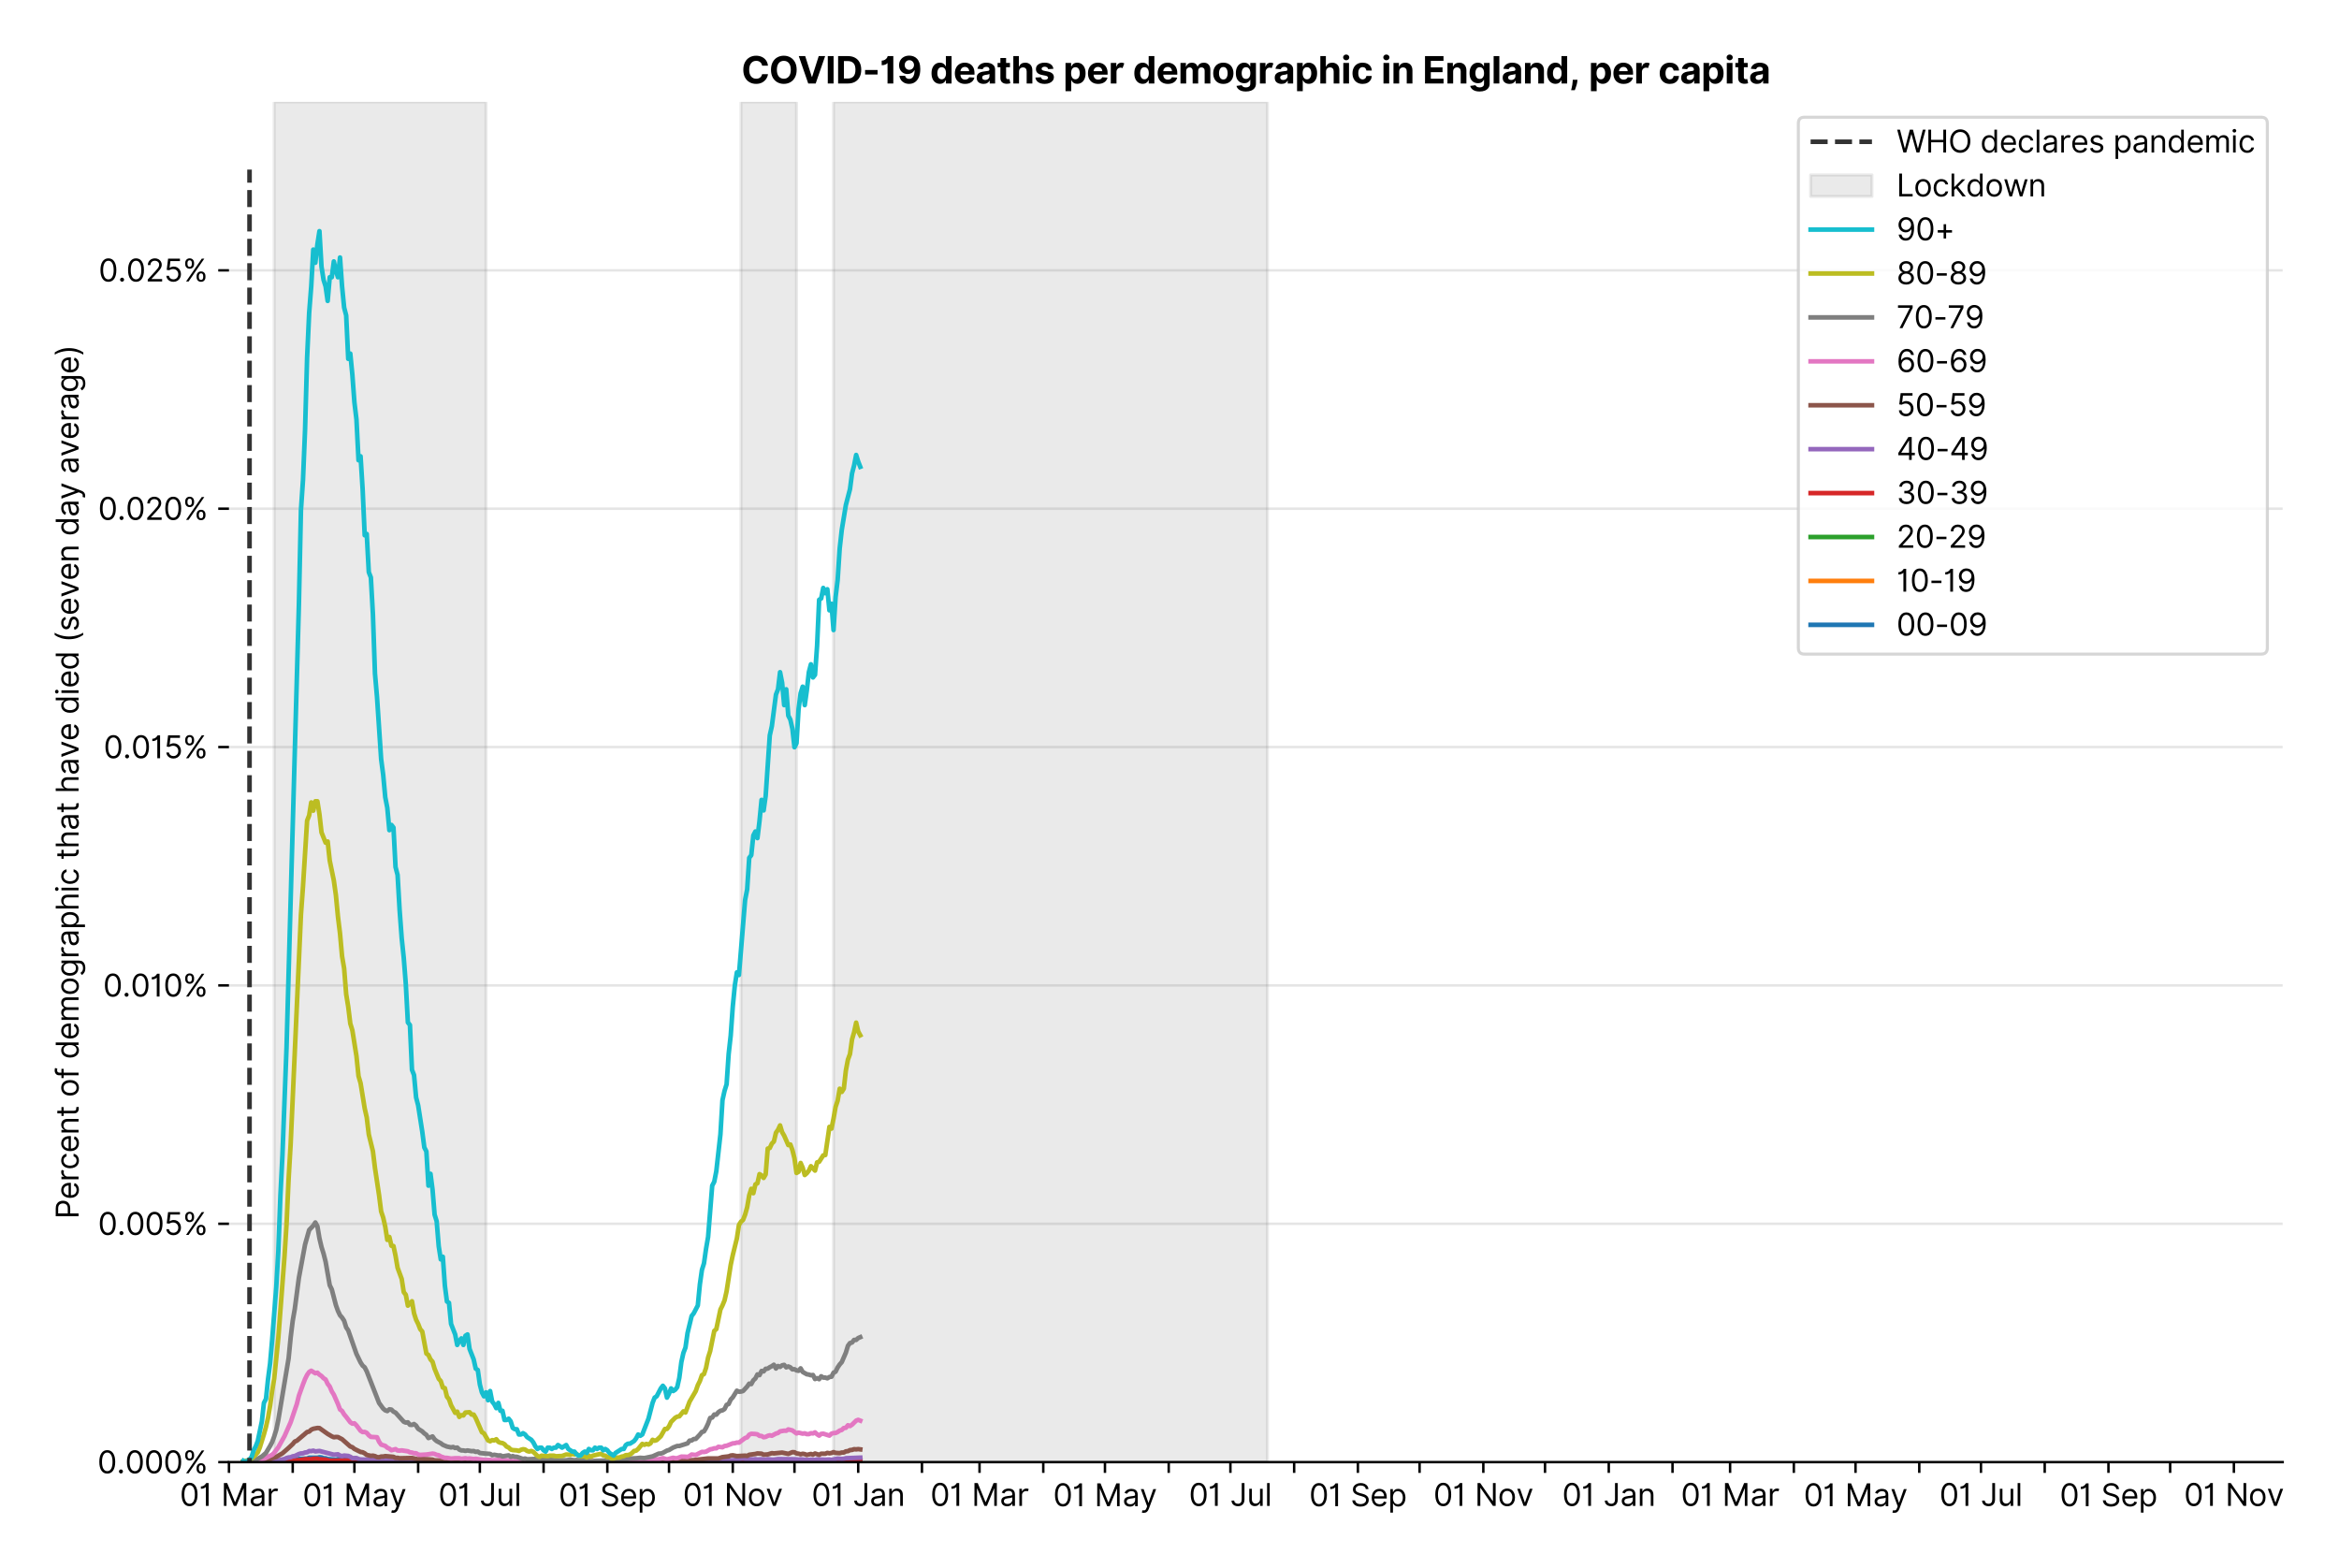 <?xml version="1.0" encoding="utf-8" standalone="no"?>
<!DOCTYPE svg PUBLIC "-//W3C//DTD SVG 1.1//EN"
  "http://www.w3.org/Graphics/SVG/1.1/DTD/svg11.dtd">
<svg xmlns:xlink="http://www.w3.org/1999/xlink" viewBox="0 0 762.626 511.234" xmlns="http://www.w3.org/2000/svg" version="1.1">
 <defs>
  <style type="text/css">*{stroke-linejoin: round; stroke-linecap: butt}</style>
 </defs>
 <g id="figure_1">
  <g id="patch_1">
   <path d="M 0 511.234 
L 762.626 511.234 
L 762.626 0 
L 0 0 
z
" style="fill: #ffffff"/>
  </g>
  <g id="axes_1">
   <g id="patch_2">
    <path d="M 74.655 476.745 
L 744.255 476.745 
L 744.255 33.225 
L 74.655 33.225 
z
" style="fill: #ffffff"/>
   </g>
   <g id="matplotlib.axis_1">
    <g id="xtick_1">
     <g id="line2d_1">
      <defs>
       <path id="m1be387229d" d="M 0 0 
L 0 3.5 
" style="stroke: #000000; stroke-width: 0.8"/>
      </defs>
      <g>
       <use xlink:href="#m1be387229d" x="74.655" y="476.745" style="stroke: #000000; stroke-width: 0.8"/>
      </g>
     </g>
     <g id="text_1">
      <!-- 01 Mar -->
      <g transform="translate(58.618 491.018) scale(0.1 -0.1)">
       <defs>
        <path id="Inter-Regular-30" d="M 2000 -64 
Q 1230 -64 806 561 
Q 382 1186 382 2327 
Q 382 3459 809 4088 
Q 1236 4718 2000 4718 
Q 2764 4718 3191 4088 
Q 3618 3459 3618 2327 
Q 3618 1186 3194 561 
Q 2771 -64 2000 -64 
z
M 2000 436 
Q 2509 436 2791 927 
Q 3073 1418 3073 2327 
Q 3073 3234 2789 3730 
Q 2505 4227 2000 4227 
Q 1496 4227 1211 3730 
Q 927 3234 927 2327 
Q 927 1418 1210 927 
Q 1493 436 2000 436 
z
" transform="scale(0.016)"/>
        <path id="Inter-Regular-31" d="M 1973 4655 
L 1973 0 
L 1409 0 
L 1409 3836 
L 1373 3836 
Q 1341 3773 1209 3692 
Q 1077 3611 868 3551 
Q 659 3491 391 3491 
L 391 3964 
Q 661 3964 859 4061 
Q 1057 4159 1190 4291 
Q 1323 4423 1392 4529 
Q 1461 4636 1473 4655 
L 1973 4655 
z
" transform="scale(0.016)"/>
        <path id="Inter-Regular-20" transform="scale(0.016)"/>
        <path id="Inter-Regular-4d" d="M 564 4655 
L 1236 4655 
L 2818 791 
L 2873 791 
L 4455 4655 
L 5127 4655 
L 5127 0 
L 4600 0 
L 4600 3536 
L 4555 3536 
L 3100 0 
L 2591 0 
L 1136 3536 
L 1091 3536 
L 1091 0 
L 564 0 
L 564 4655 
z
" transform="scale(0.016)"/>
        <path id="Inter-Regular-61" d="M 1518 -82 
Q 1186 -82 916 44 
Q 646 170 486 410 
Q 327 650 327 991 
Q 327 1291 445 1478 
Q 564 1666 761 1773 
Q 959 1880 1199 1933 
Q 1439 1986 1682 2018 
Q 2000 2059 2199 2080 
Q 2398 2102 2490 2154 
Q 2582 2207 2582 2336 
L 2582 2355 
Q 2582 2691 2399 2877 
Q 2216 3064 1846 3064 
Q 1461 3064 1243 2895 
Q 1025 2727 936 2536 
L 427 2718 
Q 564 3036 792 3214 
Q 1021 3393 1292 3464 
Q 1564 3536 1827 3536 
Q 1996 3536 2215 3496 
Q 2434 3457 2640 3334 
Q 2846 3211 2982 2963 
Q 3118 2716 3118 2300 
L 3118 0 
L 2582 0 
L 2582 473 
L 2555 473 
Q 2500 359 2373 229 
Q 2246 100 2034 9 
Q 1823 -82 1518 -82 
z
M 1600 400 
Q 1918 400 2137 525 
Q 2357 650 2469 847 
Q 2582 1045 2582 1264 
L 2582 1755 
Q 2548 1714 2433 1681 
Q 2318 1648 2169 1624 
Q 2021 1600 1881 1583 
Q 1741 1566 1655 1555 
Q 1446 1527 1265 1467 
Q 1084 1407 974 1287 
Q 864 1168 864 964 
Q 864 684 1072 542 
Q 1280 400 1600 400 
z
" transform="scale(0.016)"/>
        <path id="Inter-Regular-72" d="M 491 0 
L 491 3491 
L 1009 3491 
L 1009 2964 
L 1046 2964 
Q 1139 3223 1389 3384 
Q 1639 3545 1955 3545 
Q 2100 3545 2209 3511 
Q 2318 3477 2400 3418 
L 2218 2964 
Q 2161 2993 2085 3010 
Q 2009 3027 1909 3027 
Q 1527 3027 1277 2794 
Q 1027 2561 1027 2209 
L 1027 0 
L 491 0 
z
" transform="scale(0.016)"/>
       </defs>
       <use xlink:href="#Inter-Regular-30"/>
       <use xlink:href="#Inter-Regular-31" x="62.5"/>
       <use xlink:href="#Inter-Regular-20" x="106.676"/>
       <use xlink:href="#Inter-Regular-4d" x="134.801"/>
       <use xlink:href="#Inter-Regular-61" x="225.994"/>
       <use xlink:href="#Inter-Regular-72" x="282.386"/>
      </g>
     </g>
    </g>
    <g id="xtick_2">
     <g id="line2d_2">
      <g>
       <use xlink:href="#m1be387229d" x="95.439" y="476.745" style="stroke: #000000; stroke-width: 0.8"/>
      </g>
     </g>
    </g>
    <g id="xtick_3">
     <g id="line2d_3">
      <g>
       <use xlink:href="#m1be387229d" x="115.553" y="476.745" style="stroke: #000000; stroke-width: 0.8"/>
      </g>
     </g>
     <g id="text_2">
      <!-- 01 May -->
      <g transform="translate(98.65 491.117) scale(0.1 -0.1)">
       <defs>
        <path id="Inter-Regular-79" d="M 818 -1355 
Q 682 -1355 575 -1333 
Q 468 -1311 427 -1291 
L 564 -818 
Q 857 -893 1053 -814 
Q 1250 -736 1391 -345 
L 1509 -18 
L 218 3491 
L 800 3491 
L 1764 709 
L 1800 709 
L 2764 3491 
L 3346 3491 
L 1846 -564 
Q 1550 -1355 818 -1355 
z
" transform="scale(0.016)"/>
       </defs>
       <use xlink:href="#Inter-Regular-30"/>
       <use xlink:href="#Inter-Regular-31" x="62.5"/>
       <use xlink:href="#Inter-Regular-20" x="106.676"/>
       <use xlink:href="#Inter-Regular-4d" x="134.801"/>
       <use xlink:href="#Inter-Regular-61" x="225.994"/>
       <use xlink:href="#Inter-Regular-79" x="282.386"/>
      </g>
     </g>
    </g>
    <g id="xtick_4">
     <g id="line2d_4">
      <g>
       <use xlink:href="#m1be387229d" x="136.337" y="476.745" style="stroke: #000000; stroke-width: 0.8"/>
      </g>
     </g>
    </g>
    <g id="xtick_5">
     <g id="line2d_5">
      <g>
       <use xlink:href="#m1be387229d" x="156.451" y="476.745" style="stroke: #000000; stroke-width: 0.8"/>
      </g>
     </g>
     <g id="text_3">
      <!-- 01 Jul -->
      <g transform="translate(142.907 491.018) scale(0.1 -0.1)">
       <defs>
        <path id="Inter-Regular-4a" d="M 2346 4655 
L 2909 4655 
L 2909 1327 
Q 2909 657 2549 296 
Q 2189 -64 1582 -64 
Q 1200 -64 902 76 
Q 605 216 434 475 
Q 264 734 264 1091 
L 818 1091 
Q 818 795 1034 615 
Q 1250 436 1582 436 
Q 1948 436 2147 664 
Q 2346 893 2346 1327 
L 2346 4655 
z
" transform="scale(0.016)"/>
        <path id="Inter-Regular-75" d="M 2691 1427 
L 2691 3491 
L 3227 3491 
L 3227 0 
L 2691 0 
L 2691 591 
L 2655 591 
Q 2532 325 2273 140 
Q 2014 -45 1618 -45 
Q 1127 -45 809 280 
Q 491 605 491 1273 
L 491 3491 
L 1027 3491 
L 1027 1309 
Q 1027 927 1242 700 
Q 1457 473 1791 473 
Q 1991 473 2199 575 
Q 2407 677 2549 888 
Q 2691 1100 2691 1427 
z
" transform="scale(0.016)"/>
        <path id="Inter-Regular-6c" d="M 1027 4655 
L 1027 0 
L 491 0 
L 491 4655 
L 1027 4655 
z
" transform="scale(0.016)"/>
       </defs>
       <use xlink:href="#Inter-Regular-30"/>
       <use xlink:href="#Inter-Regular-31" x="62.5"/>
       <use xlink:href="#Inter-Regular-20" x="106.676"/>
       <use xlink:href="#Inter-Regular-4a" x="134.801"/>
       <use xlink:href="#Inter-Regular-75" x="189.063"/>
       <use xlink:href="#Inter-Regular-6c" x="247.159"/>
      </g>
     </g>
    </g>
    <g id="xtick_6">
     <g id="line2d_6">
      <g>
       <use xlink:href="#m1be387229d" x="177.235" y="476.745" style="stroke: #000000; stroke-width: 0.8"/>
      </g>
     </g>
    </g>
    <g id="xtick_7">
     <g id="line2d_7">
      <g>
       <use xlink:href="#m1be387229d" x="198.02" y="476.745" style="stroke: #000000; stroke-width: 0.8"/>
      </g>
     </g>
     <g id="text_4">
      <!-- 01 Sep -->
      <g transform="translate(182.132 491.117) scale(0.1 -0.1)">
       <defs>
        <path id="Inter-Regular-53" d="M 3109 3491 
Q 3068 3836 2777 4027 
Q 2486 4218 2064 4218 
Q 1600 4218 1318 3999 
Q 1036 3780 1036 3445 
Q 1036 3195 1189 3042 
Q 1343 2889 1553 2803 
Q 1764 2718 1936 2673 
L 2409 2545 
Q 2591 2498 2815 2414 
Q 3039 2330 3244 2185 
Q 3450 2041 3584 1816 
Q 3718 1591 3718 1264 
Q 3718 886 3521 581 
Q 3325 277 2949 97 
Q 2573 -82 2036 -82 
Q 1286 -82 845 272 
Q 405 627 364 1200 
L 946 1200 
Q 968 936 1124 764 
Q 1280 593 1519 510 
Q 1759 427 2036 427 
Q 2359 427 2616 533 
Q 2873 639 3023 828 
Q 3173 1018 3173 1273 
Q 3173 1505 3043 1650 
Q 2914 1795 2702 1886 
Q 2491 1977 2246 2045 
L 1673 2209 
Q 1127 2366 809 2657 
Q 491 2948 491 3418 
Q 491 3809 703 4101 
Q 916 4393 1276 4555 
Q 1636 4718 2082 4718 
Q 2532 4718 2882 4558 
Q 3232 4398 3437 4120 
Q 3643 3843 3655 3491 
L 3109 3491 
z
" transform="scale(0.016)"/>
        <path id="Inter-Regular-65" d="M 1955 -73 
Q 1450 -73 1085 151 
Q 721 375 524 778 
Q 327 1182 327 1718 
Q 327 2255 524 2665 
Q 721 3075 1074 3305 
Q 1427 3536 1900 3536 
Q 2173 3536 2439 3445 
Q 2705 3355 2923 3151 
Q 3141 2948 3270 2614 
Q 3400 2280 3400 1791 
L 3400 1564 
L 866 1564 
Q 884 1005 1183 707 
Q 1482 409 1955 409 
Q 2271 409 2498 545 
Q 2725 682 2827 955 
L 3346 809 
Q 3223 414 2854 170 
Q 2486 -73 1955 -73 
z
M 866 2027 
L 2855 2027 
Q 2855 2470 2595 2762 
Q 2336 3055 1900 3055 
Q 1593 3055 1368 2911 
Q 1143 2768 1013 2533 
Q 884 2298 866 2027 
z
" transform="scale(0.016)"/>
        <path id="Inter-Regular-70" d="M 491 -1309 
L 491 3491 
L 1009 3491 
L 1009 2936 
L 1073 2936 
Q 1132 3027 1237 3169 
Q 1343 3311 1542 3423 
Q 1741 3536 2082 3536 
Q 2523 3536 2859 3315 
Q 3196 3095 3384 2690 
Q 3573 2286 3573 1736 
Q 3573 1182 3384 776 
Q 3196 370 2861 148 
Q 2527 -73 2091 -73 
Q 1755 -73 1552 39 
Q 1350 152 1241 296 
Q 1132 441 1073 536 
L 1027 536 
L 1027 -1309 
L 491 -1309 
z
M 1018 1745 
Q 1018 1152 1276 780 
Q 1534 409 2018 409 
Q 2355 409 2581 587 
Q 2807 766 2921 1069 
Q 3036 1373 3036 1745 
Q 3036 2114 2923 2410 
Q 2811 2707 2585 2881 
Q 2359 3055 2018 3055 
Q 1527 3055 1272 2693 
Q 1018 2332 1018 1745 
z
" transform="scale(0.016)"/>
       </defs>
       <use xlink:href="#Inter-Regular-30"/>
       <use xlink:href="#Inter-Regular-31" x="62.5"/>
       <use xlink:href="#Inter-Regular-20" x="106.676"/>
       <use xlink:href="#Inter-Regular-53" x="134.801"/>
       <use xlink:href="#Inter-Regular-65" x="198.58"/>
       <use xlink:href="#Inter-Regular-70" x="256.818"/>
      </g>
     </g>
    </g>
    <g id="xtick_8">
     <g id="line2d_8">
      <g>
       <use xlink:href="#m1be387229d" x="218.133" y="476.745" style="stroke: #000000; stroke-width: 0.8"/>
      </g>
     </g>
    </g>
    <g id="xtick_9">
     <g id="line2d_9">
      <g>
       <use xlink:href="#m1be387229d" x="238.918" y="476.745" style="stroke: #000000; stroke-width: 0.8"/>
      </g>
     </g>
     <g id="text_5">
      <!-- 01 Nov -->
      <g transform="translate(222.647 491.018) scale(0.1 -0.1)">
       <defs>
        <path id="Inter-Regular-4e" d="M 4255 4655 
L 4255 0 
L 3709 0 
L 1173 3655 
L 1127 3655 
L 1127 0 
L 564 0 
L 564 4655 
L 1109 4655 
L 3655 991 
L 3700 991 
L 3700 4655 
L 4255 4655 
z
" transform="scale(0.016)"/>
        <path id="Inter-Regular-6f" d="M 1909 -73 
Q 1436 -73 1080 152 
Q 725 377 526 781 
Q 327 1186 327 1727 
Q 327 2273 526 2679 
Q 725 3086 1080 3311 
Q 1436 3536 1909 3536 
Q 2382 3536 2737 3311 
Q 3093 3086 3292 2679 
Q 3491 2273 3491 1727 
Q 3491 1186 3292 781 
Q 3093 377 2737 152 
Q 2382 -73 1909 -73 
z
M 1909 409 
Q 2268 409 2500 593 
Q 2732 777 2843 1077 
Q 2955 1377 2955 1727 
Q 2955 2077 2843 2379 
Q 2732 2682 2500 2868 
Q 2268 3055 1909 3055 
Q 1550 3055 1318 2868 
Q 1086 2682 975 2379 
Q 864 2077 864 1727 
Q 864 1377 975 1077 
Q 1086 777 1318 593 
Q 1550 409 1909 409 
z
" transform="scale(0.016)"/>
        <path id="Inter-Regular-76" d="M 3346 3491 
L 2055 0 
L 1509 0 
L 218 3491 
L 800 3491 
L 1764 709 
L 1800 709 
L 2764 3491 
L 3346 3491 
z
" transform="scale(0.016)"/>
       </defs>
       <use xlink:href="#Inter-Regular-30"/>
       <use xlink:href="#Inter-Regular-31" x="62.5"/>
       <use xlink:href="#Inter-Regular-20" x="106.676"/>
       <use xlink:href="#Inter-Regular-4e" x="134.801"/>
       <use xlink:href="#Inter-Regular-6f" x="210.085"/>
       <use xlink:href="#Inter-Regular-76" x="269.744"/>
      </g>
     </g>
    </g>
    <g id="xtick_10">
     <g id="line2d_10">
      <g>
       <use xlink:href="#m1be387229d" x="259.032" y="476.745" style="stroke: #000000; stroke-width: 0.8"/>
      </g>
     </g>
    </g>
    <g id="xtick_11">
     <g id="line2d_11">
      <g>
       <use xlink:href="#m1be387229d" x="279.816" y="476.745" style="stroke: #000000; stroke-width: 0.8"/>
      </g>
     </g>
     <g id="text_6">
      <!-- 01 Jan -->
      <g transform="translate(264.617 491.018) scale(0.1 -0.1)">
       <defs>
        <path id="Inter-Regular-6e" d="M 1027 2100 
L 1027 0 
L 491 0 
L 491 3491 
L 1009 3491 
L 1009 2945 
L 1055 2945 
Q 1177 3211 1427 3373 
Q 1677 3536 2073 3536 
Q 2602 3536 2928 3211 
Q 3255 2886 3255 2218 
L 3255 0 
L 2718 0 
L 2718 2182 
Q 2718 2593 2504 2824 
Q 2291 3055 1918 3055 
Q 1534 3055 1280 2806 
Q 1027 2557 1027 2100 
z
" transform="scale(0.016)"/>
       </defs>
       <use xlink:href="#Inter-Regular-30"/>
       <use xlink:href="#Inter-Regular-31" x="62.5"/>
       <use xlink:href="#Inter-Regular-20" x="106.676"/>
       <use xlink:href="#Inter-Regular-4a" x="134.801"/>
       <use xlink:href="#Inter-Regular-61" x="189.063"/>
       <use xlink:href="#Inter-Regular-6e" x="245.455"/>
      </g>
     </g>
    </g>
    <g id="xtick_12">
     <g id="line2d_12">
      <g>
       <use xlink:href="#m1be387229d" x="300.6" y="476.745" style="stroke: #000000; stroke-width: 0.8"/>
      </g>
     </g>
    </g>
    <g id="xtick_13">
     <g id="line2d_13">
      <g>
       <use xlink:href="#m1be387229d" x="319.373" y="476.745" style="stroke: #000000; stroke-width: 0.8"/>
      </g>
     </g>
     <g id="text_7">
      <!-- 01 Mar -->
      <g transform="translate(303.337 491.018) scale(0.1 -0.1)">
       <use xlink:href="#Inter-Regular-30"/>
       <use xlink:href="#Inter-Regular-31" x="62.5"/>
       <use xlink:href="#Inter-Regular-20" x="106.676"/>
       <use xlink:href="#Inter-Regular-4d" x="134.801"/>
       <use xlink:href="#Inter-Regular-61" x="225.994"/>
       <use xlink:href="#Inter-Regular-72" x="282.386"/>
      </g>
     </g>
    </g>
    <g id="xtick_14">
     <g id="line2d_14">
      <g>
       <use xlink:href="#m1be387229d" x="340.158" y="476.745" style="stroke: #000000; stroke-width: 0.8"/>
      </g>
     </g>
    </g>
    <g id="xtick_15">
     <g id="line2d_15">
      <g>
       <use xlink:href="#m1be387229d" x="360.271" y="476.745" style="stroke: #000000; stroke-width: 0.8"/>
      </g>
     </g>
     <g id="text_8">
      <!-- 01 May -->
      <g transform="translate(343.368 491.117) scale(0.1 -0.1)">
       <use xlink:href="#Inter-Regular-30"/>
       <use xlink:href="#Inter-Regular-31" x="62.5"/>
       <use xlink:href="#Inter-Regular-20" x="106.676"/>
       <use xlink:href="#Inter-Regular-4d" x="134.801"/>
       <use xlink:href="#Inter-Regular-61" x="225.994"/>
       <use xlink:href="#Inter-Regular-79" x="282.386"/>
      </g>
     </g>
    </g>
    <g id="xtick_16">
     <g id="line2d_16">
      <g>
       <use xlink:href="#m1be387229d" x="381.056" y="476.745" style="stroke: #000000; stroke-width: 0.8"/>
      </g>
     </g>
    </g>
    <g id="xtick_17">
     <g id="line2d_17">
      <g>
       <use xlink:href="#m1be387229d" x="401.17" y="476.745" style="stroke: #000000; stroke-width: 0.8"/>
      </g>
     </g>
     <g id="text_9">
      <!-- 01 Jul -->
      <g transform="translate(387.626 491.018) scale(0.1 -0.1)">
       <use xlink:href="#Inter-Regular-30"/>
       <use xlink:href="#Inter-Regular-31" x="62.5"/>
       <use xlink:href="#Inter-Regular-20" x="106.676"/>
       <use xlink:href="#Inter-Regular-4a" x="134.801"/>
       <use xlink:href="#Inter-Regular-75" x="189.063"/>
       <use xlink:href="#Inter-Regular-6c" x="247.159"/>
      </g>
     </g>
    </g>
    <g id="xtick_18">
     <g id="line2d_18">
      <g>
       <use xlink:href="#m1be387229d" x="421.954" y="476.745" style="stroke: #000000; stroke-width: 0.8"/>
      </g>
     </g>
    </g>
    <g id="xtick_19">
     <g id="line2d_19">
      <g>
       <use xlink:href="#m1be387229d" x="442.738" y="476.745" style="stroke: #000000; stroke-width: 0.8"/>
      </g>
     </g>
     <g id="text_10">
      <!-- 01 Sep -->
      <g transform="translate(426.851 491.117) scale(0.1 -0.1)">
       <use xlink:href="#Inter-Regular-30"/>
       <use xlink:href="#Inter-Regular-31" x="62.5"/>
       <use xlink:href="#Inter-Regular-20" x="106.676"/>
       <use xlink:href="#Inter-Regular-53" x="134.801"/>
       <use xlink:href="#Inter-Regular-65" x="198.58"/>
       <use xlink:href="#Inter-Regular-70" x="256.818"/>
      </g>
     </g>
    </g>
    <g id="xtick_20">
     <g id="line2d_20">
      <g>
       <use xlink:href="#m1be387229d" x="462.852" y="476.745" style="stroke: #000000; stroke-width: 0.8"/>
      </g>
     </g>
    </g>
    <g id="xtick_21">
     <g id="line2d_21">
      <g>
       <use xlink:href="#m1be387229d" x="483.636" y="476.745" style="stroke: #000000; stroke-width: 0.8"/>
      </g>
     </g>
     <g id="text_11">
      <!-- 01 Nov -->
      <g transform="translate(467.365 491.018) scale(0.1 -0.1)">
       <use xlink:href="#Inter-Regular-30"/>
       <use xlink:href="#Inter-Regular-31" x="62.5"/>
       <use xlink:href="#Inter-Regular-20" x="106.676"/>
       <use xlink:href="#Inter-Regular-4e" x="134.801"/>
       <use xlink:href="#Inter-Regular-6f" x="210.085"/>
       <use xlink:href="#Inter-Regular-76" x="269.744"/>
      </g>
     </g>
    </g>
    <g id="xtick_22">
     <g id="line2d_22">
      <g>
       <use xlink:href="#m1be387229d" x="503.75" y="476.745" style="stroke: #000000; stroke-width: 0.8"/>
      </g>
     </g>
    </g>
    <g id="xtick_23">
     <g id="line2d_23">
      <g>
       <use xlink:href="#m1be387229d" x="524.535" y="476.745" style="stroke: #000000; stroke-width: 0.8"/>
      </g>
     </g>
     <g id="text_12">
      <!-- 01 Jan -->
      <g transform="translate(509.335 491.018) scale(0.1 -0.1)">
       <use xlink:href="#Inter-Regular-30"/>
       <use xlink:href="#Inter-Regular-31" x="62.5"/>
       <use xlink:href="#Inter-Regular-20" x="106.676"/>
       <use xlink:href="#Inter-Regular-4a" x="134.801"/>
       <use xlink:href="#Inter-Regular-61" x="189.063"/>
       <use xlink:href="#Inter-Regular-6e" x="245.455"/>
      </g>
     </g>
    </g>
    <g id="xtick_24">
     <g id="line2d_24">
      <g>
       <use xlink:href="#m1be387229d" x="545.319" y="476.745" style="stroke: #000000; stroke-width: 0.8"/>
      </g>
     </g>
    </g>
    <g id="xtick_25">
     <g id="line2d_25">
      <g>
       <use xlink:href="#m1be387229d" x="564.092" y="476.745" style="stroke: #000000; stroke-width: 0.8"/>
      </g>
     </g>
     <g id="text_13">
      <!-- 01 Mar -->
      <g transform="translate(548.055 491.018) scale(0.1 -0.1)">
       <use xlink:href="#Inter-Regular-30"/>
       <use xlink:href="#Inter-Regular-31" x="62.5"/>
       <use xlink:href="#Inter-Regular-20" x="106.676"/>
       <use xlink:href="#Inter-Regular-4d" x="134.801"/>
       <use xlink:href="#Inter-Regular-61" x="225.994"/>
       <use xlink:href="#Inter-Regular-72" x="282.386"/>
      </g>
     </g>
    </g>
    <g id="xtick_26">
     <g id="line2d_26">
      <g>
       <use xlink:href="#m1be387229d" x="584.876" y="476.745" style="stroke: #000000; stroke-width: 0.8"/>
      </g>
     </g>
    </g>
    <g id="xtick_27">
     <g id="line2d_27">
      <g>
       <use xlink:href="#m1be387229d" x="604.99" y="476.745" style="stroke: #000000; stroke-width: 0.8"/>
      </g>
     </g>
     <g id="text_14">
      <!-- 01 May -->
      <g transform="translate(588.087 491.117) scale(0.1 -0.1)">
       <use xlink:href="#Inter-Regular-30"/>
       <use xlink:href="#Inter-Regular-31" x="62.5"/>
       <use xlink:href="#Inter-Regular-20" x="106.676"/>
       <use xlink:href="#Inter-Regular-4d" x="134.801"/>
       <use xlink:href="#Inter-Regular-61" x="225.994"/>
       <use xlink:href="#Inter-Regular-79" x="282.386"/>
      </g>
     </g>
    </g>
    <g id="xtick_28">
     <g id="line2d_28">
      <g>
       <use xlink:href="#m1be387229d" x="625.774" y="476.745" style="stroke: #000000; stroke-width: 0.8"/>
      </g>
     </g>
    </g>
    <g id="xtick_29">
     <g id="line2d_29">
      <g>
       <use xlink:href="#m1be387229d" x="645.888" y="476.745" style="stroke: #000000; stroke-width: 0.8"/>
      </g>
     </g>
     <g id="text_15">
      <!-- 01 Jul -->
      <g transform="translate(632.344 491.018) scale(0.1 -0.1)">
       <use xlink:href="#Inter-Regular-30"/>
       <use xlink:href="#Inter-Regular-31" x="62.5"/>
       <use xlink:href="#Inter-Regular-20" x="106.676"/>
       <use xlink:href="#Inter-Regular-4a" x="134.801"/>
       <use xlink:href="#Inter-Regular-75" x="189.063"/>
       <use xlink:href="#Inter-Regular-6c" x="247.159"/>
      </g>
     </g>
    </g>
    <g id="xtick_30">
     <g id="line2d_30">
      <g>
       <use xlink:href="#m1be387229d" x="666.672" y="476.745" style="stroke: #000000; stroke-width: 0.8"/>
      </g>
     </g>
    </g>
    <g id="xtick_31">
     <g id="line2d_31">
      <g>
       <use xlink:href="#m1be387229d" x="687.457" y="476.745" style="stroke: #000000; stroke-width: 0.8"/>
      </g>
     </g>
     <g id="text_16">
      <!-- 01 Sep -->
      <g transform="translate(671.569 491.117) scale(0.1 -0.1)">
       <use xlink:href="#Inter-Regular-30"/>
       <use xlink:href="#Inter-Regular-31" x="62.5"/>
       <use xlink:href="#Inter-Regular-20" x="106.676"/>
       <use xlink:href="#Inter-Regular-53" x="134.801"/>
       <use xlink:href="#Inter-Regular-65" x="198.58"/>
       <use xlink:href="#Inter-Regular-70" x="256.818"/>
      </g>
     </g>
    </g>
    <g id="xtick_32">
     <g id="line2d_32">
      <g>
       <use xlink:href="#m1be387229d" x="707.571" y="476.745" style="stroke: #000000; stroke-width: 0.8"/>
      </g>
     </g>
    </g>
    <g id="xtick_33">
     <g id="line2d_33">
      <g>
       <use xlink:href="#m1be387229d" x="728.355" y="476.745" style="stroke: #000000; stroke-width: 0.8"/>
      </g>
     </g>
     <g id="text_17">
      <!-- 01 Nov -->
      <g transform="translate(712.084 491.018) scale(0.1 -0.1)">
       <use xlink:href="#Inter-Regular-30"/>
       <use xlink:href="#Inter-Regular-31" x="62.5"/>
       <use xlink:href="#Inter-Regular-20" x="106.676"/>
       <use xlink:href="#Inter-Regular-4e" x="134.801"/>
       <use xlink:href="#Inter-Regular-6f" x="210.085"/>
       <use xlink:href="#Inter-Regular-76" x="269.744"/>
      </g>
     </g>
    </g>
   </g>
   <g id="matplotlib.axis_2">
    <g id="ytick_1">
     <g id="line2d_34">
      <path d="M 74.655 476.745 
L 744.255 476.745 
" clip-path="url(#p9478ee2b32)" style="fill: none; stroke: #e5e5e5; stroke-width: 0.8; stroke-linecap: square"/>
     </g>
     <g id="line2d_35">
      <defs>
       <path id="m09c8c7aea3" d="M 0 0 
L -3.5 0 
" style="stroke: #000000; stroke-width: 0.8"/>
      </defs>
      <g>
       <use xlink:href="#m09c8c7aea3" x="74.655" y="476.745" style="stroke: #000000; stroke-width: 0.8"/>
      </g>
     </g>
     <g id="text_18">
      <!-- 0.000% -->
      <g transform="translate(31.773 480.382) scale(0.1 -0.1)">
       <defs>
        <path id="Inter-Regular-2e" d="M 882 -36 
Q 714 -36 593 84 
Q 473 205 473 373 
Q 473 541 593 661 
Q 714 782 882 782 
Q 1050 782 1170 661 
Q 1291 541 1291 373 
Q 1291 205 1170 84 
Q 1050 -36 882 -36 
z
" transform="scale(0.016)"/>
        <path id="Inter-Regular-25" d="M 2855 873 
L 2855 1118 
Q 2855 1373 2960 1585 
Q 3066 1798 3269 1926 
Q 3473 2055 3764 2055 
Q 4059 2055 4259 1926 
Q 4459 1798 4561 1585 
Q 4664 1373 4664 1118 
L 4664 873 
Q 4664 618 4560 405 
Q 4457 193 4256 64 
Q 4055 -64 3764 -64 
Q 3468 -64 3266 64 
Q 3064 193 2959 405 
Q 2855 618 2855 873 
z
M 536 3536 
L 536 3782 
Q 536 4036 642 4248 
Q 748 4461 951 4589 
Q 1155 4718 1446 4718 
Q 1741 4718 1941 4589 
Q 2141 4461 2243 4248 
Q 2346 4036 2346 3782 
L 2346 3536 
Q 2346 3282 2242 3069 
Q 2139 2857 1937 2728 
Q 1736 2600 1446 2600 
Q 1150 2600 948 2728 
Q 746 2857 641 3069 
Q 536 3282 536 3536 
z
M 709 0 
L 3909 4655 
L 4427 4655 
L 1227 0 
L 709 0 
z
M 3318 1118 
L 3318 873 
Q 3318 661 3418 494 
Q 3518 327 3764 327 
Q 4002 327 4101 494 
Q 4200 661 4200 873 
L 4200 1118 
Q 4200 1330 4104 1497 
Q 4009 1664 3764 1664 
Q 3525 1664 3421 1497 
Q 3318 1330 3318 1118 
z
M 1000 3782 
L 1000 3536 
Q 1000 3325 1100 3158 
Q 1200 2991 1446 2991 
Q 1684 2991 1783 3158 
Q 1882 3325 1882 3536 
L 1882 3782 
Q 1882 3993 1786 4160 
Q 1691 4327 1446 4327 
Q 1207 4327 1103 4160 
Q 1000 3993 1000 3782 
z
" transform="scale(0.016)"/>
       </defs>
       <use xlink:href="#Inter-Regular-30"/>
       <use xlink:href="#Inter-Regular-2e" x="62.5"/>
       <use xlink:href="#Inter-Regular-30" x="90.057"/>
       <use xlink:href="#Inter-Regular-30" x="152.557"/>
       <use xlink:href="#Inter-Regular-30" x="215.057"/>
       <use xlink:href="#Inter-Regular-25" x="277.557"/>
      </g>
     </g>
    </g>
    <g id="ytick_2">
     <g id="line2d_36">
      <path d="M 74.655 399.026 
L 744.255 399.026 
" clip-path="url(#p9478ee2b32)" style="fill: none; stroke: #e5e5e5; stroke-width: 0.8; stroke-linecap: square"/>
     </g>
     <g id="line2d_37">
      <g>
       <use xlink:href="#m09c8c7aea3" x="74.655" y="399.026" style="stroke: #000000; stroke-width: 0.8"/>
      </g>
     </g>
     <g id="text_19">
      <!-- 0.005% -->
      <g transform="translate(31.944 402.663) scale(0.1 -0.1)">
       <defs>
        <path id="Inter-Regular-35" d="M 1936 -64 
Q 1536 -64 1216 95 
Q 896 255 702 532 
Q 509 809 491 1164 
L 1036 1164 
Q 1068 848 1324 642 
Q 1580 436 1936 436 
Q 2223 436 2447 570 
Q 2671 705 2799 940 
Q 2927 1175 2927 1473 
Q 2927 1777 2794 2017 
Q 2661 2257 2429 2395 
Q 2198 2534 1900 2536 
Q 1686 2539 1461 2472 
Q 1236 2405 1091 2300 
L 564 2364 
L 846 4655 
L 3264 4655 
L 3264 4155 
L 1318 4155 
L 1155 2782 
L 1182 2782 
Q 1325 2895 1541 2970 
Q 1757 3045 1991 3045 
Q 2418 3045 2753 2842 
Q 3089 2639 3281 2286 
Q 3473 1934 3473 1482 
Q 3473 1036 3274 687 
Q 3075 339 2727 137 
Q 2380 -64 1936 -64 
z
" transform="scale(0.016)"/>
       </defs>
       <use xlink:href="#Inter-Regular-30"/>
       <use xlink:href="#Inter-Regular-2e" x="62.5"/>
       <use xlink:href="#Inter-Regular-30" x="90.057"/>
       <use xlink:href="#Inter-Regular-30" x="152.557"/>
       <use xlink:href="#Inter-Regular-35" x="215.057"/>
       <use xlink:href="#Inter-Regular-25" x="275.852"/>
      </g>
     </g>
    </g>
    <g id="ytick_3">
     <g id="line2d_38">
      <path d="M 74.655 321.307 
L 744.255 321.307 
" clip-path="url(#p9478ee2b32)" style="fill: none; stroke: #e5e5e5; stroke-width: 0.8; stroke-linecap: square"/>
     </g>
     <g id="line2d_39">
      <g>
       <use xlink:href="#m09c8c7aea3" x="74.655" y="321.307" style="stroke: #000000; stroke-width: 0.8"/>
      </g>
     </g>
     <g id="text_20">
      <!-- 0.010% -->
      <g transform="translate(33.606 324.944) scale(0.1 -0.1)">
       <use xlink:href="#Inter-Regular-30"/>
       <use xlink:href="#Inter-Regular-2e" x="62.5"/>
       <use xlink:href="#Inter-Regular-30" x="90.057"/>
       <use xlink:href="#Inter-Regular-31" x="152.557"/>
       <use xlink:href="#Inter-Regular-30" x="196.733"/>
       <use xlink:href="#Inter-Regular-25" x="259.233"/>
      </g>
     </g>
    </g>
    <g id="ytick_4">
     <g id="line2d_40">
      <path d="M 74.655 243.588 
L 744.255 243.588 
" clip-path="url(#p9478ee2b32)" style="fill: none; stroke: #e5e5e5; stroke-width: 0.8; stroke-linecap: square"/>
     </g>
     <g id="line2d_41">
      <g>
       <use xlink:href="#m09c8c7aea3" x="74.655" y="243.588" style="stroke: #000000; stroke-width: 0.8"/>
      </g>
     </g>
     <g id="text_21">
      <!-- 0.015% -->
      <g transform="translate(33.777 247.225) scale(0.1 -0.1)">
       <use xlink:href="#Inter-Regular-30"/>
       <use xlink:href="#Inter-Regular-2e" x="62.5"/>
       <use xlink:href="#Inter-Regular-30" x="90.057"/>
       <use xlink:href="#Inter-Regular-31" x="152.557"/>
       <use xlink:href="#Inter-Regular-35" x="196.733"/>
       <use xlink:href="#Inter-Regular-25" x="257.528"/>
      </g>
     </g>
    </g>
    <g id="ytick_5">
     <g id="line2d_42">
      <path d="M 74.655 165.869 
L 744.255 165.869 
" clip-path="url(#p9478ee2b32)" style="fill: none; stroke: #e5e5e5; stroke-width: 0.8; stroke-linecap: square"/>
     </g>
     <g id="line2d_43">
      <g>
       <use xlink:href="#m09c8c7aea3" x="74.655" y="165.869" style="stroke: #000000; stroke-width: 0.8"/>
      </g>
     </g>
     <g id="text_22">
      <!-- 0.020% -->
      <g transform="translate(31.972 169.506) scale(0.1 -0.1)">
       <defs>
        <path id="Inter-Regular-32" d="M 482 0 
L 482 409 
L 2018 2091 
Q 2289 2386 2464 2605 
Q 2639 2825 2724 3019 
Q 2809 3214 2809 3427 
Q 2809 3795 2553 4011 
Q 2298 4227 1918 4227 
Q 1514 4227 1275 3985 
Q 1036 3743 1036 3345 
L 500 3345 
Q 500 3755 688 4064 
Q 877 4373 1203 4545 
Q 1530 4718 1936 4718 
Q 2346 4718 2661 4545 
Q 2977 4373 3156 4079 
Q 3336 3786 3336 3427 
Q 3336 3170 3244 2926 
Q 3152 2682 2926 2383 
Q 2700 2084 2300 1655 
L 1255 536 
L 1255 500 
L 3418 500 
L 3418 0 
L 482 0 
z
" transform="scale(0.016)"/>
       </defs>
       <use xlink:href="#Inter-Regular-30"/>
       <use xlink:href="#Inter-Regular-2e" x="62.5"/>
       <use xlink:href="#Inter-Regular-30" x="90.057"/>
       <use xlink:href="#Inter-Regular-32" x="152.557"/>
       <use xlink:href="#Inter-Regular-30" x="213.068"/>
       <use xlink:href="#Inter-Regular-25" x="275.568"/>
      </g>
     </g>
    </g>
    <g id="ytick_6">
     <g id="line2d_44">
      <path d="M 74.655 88.15 
L 744.255 88.15 
" clip-path="url(#p9478ee2b32)" style="fill: none; stroke: #e5e5e5; stroke-width: 0.8; stroke-linecap: square"/>
     </g>
     <g id="line2d_45">
      <g>
       <use xlink:href="#m09c8c7aea3" x="74.655" y="88.15" style="stroke: #000000; stroke-width: 0.8"/>
      </g>
     </g>
     <g id="text_23">
      <!-- 0.025% -->
      <g transform="translate(32.142 91.787) scale(0.1 -0.1)">
       <use xlink:href="#Inter-Regular-30"/>
       <use xlink:href="#Inter-Regular-2e" x="62.5"/>
       <use xlink:href="#Inter-Regular-30" x="90.057"/>
       <use xlink:href="#Inter-Regular-32" x="152.557"/>
       <use xlink:href="#Inter-Regular-35" x="213.068"/>
       <use xlink:href="#Inter-Regular-25" x="273.864"/>
      </g>
     </g>
    </g>
    <g id="text_24">
     <!-- Percent of demographic that have died (seven day average) -->
     <g transform="translate(25.614 397.458) rotate(-90) scale(0.1 -0.1)">
      <defs>
       <path id="Inter-Regular-50" d="M 564 0 
L 564 4655 
L 2136 4655 
Q 2684 4655 3033 4458 
Q 3382 4261 3550 3927 
Q 3718 3593 3718 3182 
Q 3718 2770 3551 2434 
Q 3384 2098 3036 1899 
Q 2689 1700 2146 1700 
L 1127 1700 
L 1127 0 
L 564 0 
z
M 1127 2200 
L 2127 2200 
Q 2689 2200 2926 2482 
Q 3164 2764 3164 3182 
Q 3164 3602 2925 3878 
Q 2686 4155 2118 4155 
L 1127 4155 
L 1127 2200 
z
" transform="scale(0.016)"/>
       <path id="Inter-Regular-63" d="M 1909 -73 
Q 1418 -73 1063 159 
Q 709 391 518 798 
Q 327 1205 327 1727 
Q 327 2259 524 2667 
Q 721 3075 1074 3305 
Q 1427 3536 1900 3536 
Q 2268 3536 2563 3400 
Q 2859 3264 3047 3018 
Q 3236 2773 3282 2445 
L 2746 2445 
Q 2684 2684 2474 2869 
Q 2264 3055 1909 3055 
Q 1439 3055 1151 2697 
Q 864 2339 864 1745 
Q 864 1139 1148 774 
Q 1432 409 1909 409 
Q 2223 409 2447 570 
Q 2671 732 2746 1018 
L 3282 1018 
Q 3236 709 3058 462 
Q 2880 216 2588 71 
Q 2296 -73 1909 -73 
z
" transform="scale(0.016)"/>
       <path id="Inter-Regular-74" d="M 2009 3491 
L 2009 3036 
L 1264 3036 
L 1264 1000 
Q 1264 773 1331 660 
Q 1398 548 1503 510 
Q 1609 473 1727 473 
Q 1816 473 1873 483 
Q 1930 493 1964 500 
L 2073 18 
Q 2018 -2 1920 -23 
Q 1823 -45 1673 -45 
Q 1446 -45 1228 52 
Q 1011 150 869 350 
Q 727 550 727 855 
L 727 3036 
L 200 3036 
L 200 3491 
L 727 3491 
L 727 4327 
L 1264 4327 
L 1264 3491 
L 2009 3491 
z
" transform="scale(0.016)"/>
       <path id="Inter-Regular-66" d="M 2046 3491 
L 2046 3036 
L 1264 3036 
L 1264 0 
L 727 0 
L 727 3036 
L 164 3036 
L 164 3491 
L 727 3491 
L 727 3973 
Q 727 4273 868 4473 
Q 1009 4673 1234 4773 
Q 1459 4873 1709 4873 
Q 1907 4873 2032 4841 
Q 2157 4809 2218 4782 
L 2064 4318 
Q 2023 4332 1951 4352 
Q 1880 4373 1764 4373 
Q 1498 4373 1381 4239 
Q 1264 4105 1264 3845 
L 1264 3491 
L 2046 3491 
z
" transform="scale(0.016)"/>
       <path id="Inter-Regular-64" d="M 1809 -73 
Q 1373 -73 1039 148 
Q 705 370 516 776 
Q 327 1182 327 1736 
Q 327 2286 516 2690 
Q 705 3095 1041 3315 
Q 1377 3536 1818 3536 
Q 2159 3536 2358 3423 
Q 2557 3311 2662 3169 
Q 2768 3027 2827 2936 
L 2873 2936 
L 2873 4655 
L 3409 4655 
L 3409 0 
L 2891 0 
L 2891 536 
L 2827 536 
Q 2768 441 2659 296 
Q 2550 152 2348 39 
Q 2146 -73 1809 -73 
z
M 1882 409 
Q 2366 409 2624 780 
Q 2882 1152 2882 1745 
Q 2882 2332 2627 2693 
Q 2373 3055 1882 3055 
Q 1541 3055 1315 2881 
Q 1089 2707 976 2410 
Q 864 2114 864 1745 
Q 864 1373 978 1069 
Q 1093 766 1319 587 
Q 1546 409 1882 409 
z
" transform="scale(0.016)"/>
       <path id="Inter-Regular-6d" d="M 491 0 
L 491 3491 
L 1009 3491 
L 1009 2945 
L 1055 2945 
Q 1164 3225 1407 3380 
Q 1650 3536 1991 3536 
Q 2336 3536 2567 3380 
Q 2798 3225 2927 2945 
L 2964 2945 
Q 3098 3216 3366 3376 
Q 3634 3536 4009 3536 
Q 4477 3536 4775 3244 
Q 5073 2952 5073 2336 
L 5073 0 
L 4536 0 
L 4536 2336 
Q 4536 2723 4325 2889 
Q 4114 3055 3827 3055 
Q 3459 3055 3257 2833 
Q 3055 2611 3055 2273 
L 3055 0 
L 2509 0 
L 2509 2391 
Q 2509 2689 2316 2872 
Q 2123 3055 1818 3055 
Q 1609 3055 1428 2943 
Q 1248 2832 1137 2635 
Q 1027 2439 1027 2182 
L 1027 0 
L 491 0 
z
" transform="scale(0.016)"/>
       <path id="Inter-Regular-67" d="M 1900 -1382 
Q 1316 -1382 976 -1169 
Q 636 -957 473 -682 
L 900 -382 
Q 973 -477 1084 -601 
Q 1196 -725 1390 -817 
Q 1584 -909 1900 -909 
Q 2323 -909 2598 -704 
Q 2873 -500 2873 -64 
L 2873 645 
L 2827 645 
Q 2768 550 2660 410 
Q 2552 270 2351 162 
Q 2150 55 1809 55 
Q 1386 55 1051 255 
Q 716 455 521 836 
Q 327 1218 327 1764 
Q 327 2300 516 2699 
Q 705 3098 1041 3317 
Q 1377 3536 1818 3536 
Q 2159 3536 2360 3423 
Q 2561 3311 2669 3169 
Q 2777 3027 2836 2936 
L 2891 2936 
L 2891 3491 
L 3409 3491 
L 3409 -100 
Q 3409 -550 3205 -833 
Q 3002 -1116 2660 -1249 
Q 2318 -1382 1900 -1382 
z
M 1882 536 
Q 2366 536 2624 864 
Q 2882 1193 2882 1773 
Q 2882 2339 2627 2697 
Q 2373 3055 1882 3055 
Q 1541 3055 1315 2882 
Q 1089 2709 976 2418 
Q 864 2127 864 1773 
Q 864 1227 1120 881 
Q 1377 536 1882 536 
z
" transform="scale(0.016)"/>
       <path id="Inter-Regular-68" d="M 1027 2100 
L 1027 0 
L 491 0 
L 491 4655 
L 1027 4655 
L 1027 2945 
L 1073 2945 
Q 1196 3216 1442 3376 
Q 1689 3536 2100 3536 
Q 2636 3536 2963 3213 
Q 3291 2891 3291 2218 
L 3291 0 
L 2755 0 
L 2755 2182 
Q 2755 2598 2540 2826 
Q 2325 3055 1946 3055 
Q 1548 3055 1287 2806 
Q 1027 2557 1027 2100 
z
" transform="scale(0.016)"/>
       <path id="Inter-Regular-69" d="M 491 0 
L 491 3491 
L 1027 3491 
L 1027 0 
L 491 0 
z
M 764 4073 
Q 607 4073 494 4179 
Q 382 4286 382 4436 
Q 382 4586 494 4693 
Q 607 4800 764 4800 
Q 921 4800 1033 4693 
Q 1146 4586 1146 4436 
Q 1146 4286 1033 4179 
Q 921 4073 764 4073 
z
" transform="scale(0.016)"/>
       <path id="Inter-Regular-28" d="M 682 1964 
Q 682 2823 906 3544 
Q 1130 4266 1546 4873 
L 2018 4873 
Q 1800 4573 1623 4095 
Q 1446 3618 1341 3061 
Q 1236 2505 1236 1964 
Q 1236 1423 1341 866 
Q 1446 309 1623 -168 
Q 1800 -645 2018 -945 
L 1546 -945 
Q 1130 -339 906 383 
Q 682 1105 682 1964 
z
" transform="scale(0.016)"/>
       <path id="Inter-Regular-73" d="M 2964 2709 
L 2482 2573 
Q 2411 2755 2245 2914 
Q 2080 3073 1727 3073 
Q 1407 3073 1194 2926 
Q 982 2780 982 2555 
Q 982 2355 1127 2239 
Q 1273 2123 1582 2045 
L 2100 1918 
Q 3027 1691 3027 973 
Q 3027 673 2855 436 
Q 2684 200 2377 63 
Q 2071 -73 1664 -73 
Q 1130 -73 780 159 
Q 430 391 336 836 
L 846 964 
Q 989 400 1655 400 
Q 2030 400 2251 560 
Q 2473 720 2473 945 
Q 2473 1316 1955 1436 
L 1373 1573 
Q 893 1686 669 1926 
Q 446 2166 446 2527 
Q 446 2823 613 3050 
Q 780 3277 1069 3406 
Q 1359 3536 1727 3536 
Q 2246 3536 2542 3309 
Q 2839 3082 2964 2709 
z
" transform="scale(0.016)"/>
       <path id="Inter-Regular-29" d="M 1638 1940 
Q 1638 1081 1414 359 
Q 1191 -362 775 -969 
L 302 -969 
Q 520 -669 697 -191 
Q 875 286 979 842 
Q 1084 1399 1084 1940 
Q 1084 2481 979 3038 
Q 875 3595 697 4072 
Q 520 4549 302 4849 
L 775 4849 
Q 1191 4243 1414 3521 
Q 1638 2799 1638 1940 
z
" transform="scale(0.016)"/>
      </defs>
      <use xlink:href="#Inter-Regular-50"/>
      <use xlink:href="#Inter-Regular-65" x="63.494"/>
      <use xlink:href="#Inter-Regular-72" x="121.733"/>
      <use xlink:href="#Inter-Regular-63" x="160.085"/>
      <use xlink:href="#Inter-Regular-65" x="215.909"/>
      <use xlink:href="#Inter-Regular-6e" x="274.148"/>
      <use xlink:href="#Inter-Regular-74" x="332.671"/>
      <use xlink:href="#Inter-Regular-20" x="369.034"/>
      <use xlink:href="#Inter-Regular-6f" x="397.159"/>
      <use xlink:href="#Inter-Regular-66" x="456.818"/>
      <use xlink:href="#Inter-Regular-20" x="492.898"/>
      <use xlink:href="#Inter-Regular-64" x="521.023"/>
      <use xlink:href="#Inter-Regular-65" x="583.097"/>
      <use xlink:href="#Inter-Regular-6d" x="641.335"/>
      <use xlink:href="#Inter-Regular-6f" x="728.267"/>
      <use xlink:href="#Inter-Regular-67" x="787.926"/>
      <use xlink:href="#Inter-Regular-72" x="848.864"/>
      <use xlink:href="#Inter-Regular-61" x="887.216"/>
      <use xlink:href="#Inter-Regular-70" x="943.608"/>
      <use xlink:href="#Inter-Regular-68" x="1004.546"/>
      <use xlink:href="#Inter-Regular-69" x="1063.637"/>
      <use xlink:href="#Inter-Regular-63" x="1087.358"/>
      <use xlink:href="#Inter-Regular-20" x="1143.182"/>
      <use xlink:href="#Inter-Regular-74" x="1171.307"/>
      <use xlink:href="#Inter-Regular-68" x="1207.671"/>
      <use xlink:href="#Inter-Regular-61" x="1266.762"/>
      <use xlink:href="#Inter-Regular-74" x="1323.154"/>
      <use xlink:href="#Inter-Regular-20" x="1359.517"/>
      <use xlink:href="#Inter-Regular-68" x="1387.642"/>
      <use xlink:href="#Inter-Regular-61" x="1446.733"/>
      <use xlink:href="#Inter-Regular-76" x="1503.125"/>
      <use xlink:href="#Inter-Regular-65" x="1558.807"/>
      <use xlink:href="#Inter-Regular-20" x="1617.046"/>
      <use xlink:href="#Inter-Regular-64" x="1645.171"/>
      <use xlink:href="#Inter-Regular-69" x="1707.245"/>
      <use xlink:href="#Inter-Regular-65" x="1730.966"/>
      <use xlink:href="#Inter-Regular-64" x="1789.205"/>
      <use xlink:href="#Inter-Regular-20" x="1851.279"/>
      <use xlink:href="#Inter-Regular-28" x="1879.404"/>
      <use xlink:href="#Inter-Regular-73" x="1915.625"/>
      <use xlink:href="#Inter-Regular-65" x="1967.898"/>
      <use xlink:href="#Inter-Regular-76" x="2026.137"/>
      <use xlink:href="#Inter-Regular-65" x="2081.819"/>
      <use xlink:href="#Inter-Regular-6e" x="2140.057"/>
      <use xlink:href="#Inter-Regular-20" x="2198.58"/>
      <use xlink:href="#Inter-Regular-64" x="2226.705"/>
      <use xlink:href="#Inter-Regular-61" x="2288.779"/>
      <use xlink:href="#Inter-Regular-79" x="2345.171"/>
      <use xlink:href="#Inter-Regular-20" x="2400.853"/>
      <use xlink:href="#Inter-Regular-61" x="2428.978"/>
      <use xlink:href="#Inter-Regular-76" x="2485.37"/>
      <use xlink:href="#Inter-Regular-65" x="2541.052"/>
      <use xlink:href="#Inter-Regular-72" x="2599.29"/>
      <use xlink:href="#Inter-Regular-61" x="2637.643"/>
      <use xlink:href="#Inter-Regular-67" x="2694.035"/>
      <use xlink:href="#Inter-Regular-65" x="2754.972"/>
      <use xlink:href="#Inter-Regular-29" x="2813.211"/>
     </g>
    </g>
   </g>
   <g id="patch_3">
    <path d="M 89.405 476.745 
L 89.405 33.225 
L 158.462 33.225 
L 158.462 476.745 
z
" clip-path="url(#p9478ee2b32)" style="fill: #777777; opacity: 0.15; stroke: #777777; stroke-linejoin: miter"/>
   </g>
   <g id="patch_4">
    <path d="M 241.6 476.745 
L 241.6 33.225 
L 259.702 33.225 
L 259.702 476.745 
z
" clip-path="url(#p9478ee2b32)" style="fill: #777777; opacity: 0.15; stroke: #777777; stroke-linejoin: miter"/>
   </g>
   <g id="patch_5">
    <path d="M 271.77 476.745 
L 271.77 33.225 
L 413.238 33.225 
L 413.238 476.745 
z
" clip-path="url(#p9478ee2b32)" style="fill: #777777; opacity: 0.15; stroke: #777777; stroke-linejoin: miter"/>
   </g>
   <g id="line2d_46">
    <path d="M 79.348 476.745 
L 82.7 476.68 
L 89.405 476.583 
L 92.757 476.355 
L 94.098 476.258 
L 95.439 476.096 
L 96.78 475.998 
L 97.45 475.706 
L 100.132 475.576 
L 100.803 475.316 
L 103.485 475.316 
L 104.155 475.154 
L 104.825 475.219 
L 105.496 475.479 
L 106.166 475.511 
L 106.837 475.738 
L 109.519 475.966 
L 110.189 475.771 
L 111.53 475.901 
L 112.871 475.738 
L 114.882 476.388 
L 115.553 476.42 
L 116.223 476.323 
L 117.564 476.518 
L 119.576 476.388 
L 122.257 476.583 
L 126.951 476.453 
L 132.314 476.648 
L 134.326 476.615 
L 135.667 476.713 
L 140.36 476.615 
L 141.701 476.55 
L 145.724 476.648 
L 147.065 476.615 
L 151.087 476.68 
L 152.428 476.745 
L 219.474 476.648 
L 222.827 476.583 
L 242.941 476.485 
L 247.634 476.355 
L 251.657 476.453 
L 252.998 476.388 
L 265.066 476.485 
L 265.736 476.55 
L 266.407 476.453 
L 269.089 476.55 
L 270.43 476.453 
L 271.77 476.453 
L 273.111 476.355 
L 278.475 476.29 
L 279.146 476.225 
L 280.486 476.355 
L 280.486 476.355 
" clip-path="url(#p9478ee2b32)" style="fill: none; stroke: #1f77b4; stroke-width: 1.5; stroke-linecap: square"/>
   </g>
   <g id="line2d_47">
    <path d="M 79.348 476.745 
L 96.78 476.642 
L 98.791 476.642 
L 280.486 476.745 
L 280.486 476.745 
" clip-path="url(#p9478ee2b32)" style="fill: none; stroke: #ff7f0e; stroke-width: 1.5; stroke-linecap: square"/>
   </g>
   <g id="line2d_48">
    <path d="M 79.348 476.745 
L 91.416 476.654 
L 94.098 476.471 
L 95.439 476.319 
L 97.45 476.319 
L 98.791 476.349 
L 99.462 476.41 
L 100.803 476.379 
L 102.144 476.379 
L 104.825 476.593 
L 110.189 476.41 
L 113.541 476.654 
L 280.486 476.654 
L 280.486 476.654 
" clip-path="url(#p9478ee2b32)" style="fill: none; stroke: #2ca02c; stroke-width: 1.5; stroke-linecap: square"/>
   </g>
   <g id="line2d_49">
    <path d="M 79.348 476.745 
L 88.064 476.657 
L 90.075 476.509 
L 90.746 476.362 
L 93.428 476.274 
L 94.098 476.333 
L 94.769 476.274 
L 95.439 476.333 
L 96.78 476.127 
L 97.45 476.127 
L 99.462 475.803 
L 100.803 475.773 
L 101.473 475.832 
L 102.144 475.656 
L 103.485 475.626 
L 104.155 475.803 
L 106.166 475.95 
L 107.507 476.303 
L 112.871 476.156 
L 116.894 476.421 
L 120.917 476.539 
L 123.598 476.48 
L 130.973 476.716 
L 224.838 476.627 
L 227.52 476.598 
L 242.941 476.539 
L 244.282 476.451 
L 247.634 476.509 
L 249.645 476.421 
L 252.998 476.362 
L 259.702 476.421 
L 261.043 476.598 
L 261.714 476.509 
L 262.384 476.598 
L 265.736 476.362 
L 266.407 476.451 
L 267.077 476.421 
L 268.418 476.509 
L 272.441 476.598 
L 273.782 476.509 
L 275.123 476.509 
L 276.464 476.362 
L 279.816 476.097 
L 280.486 476.156 
L 280.486 476.156 
" clip-path="url(#p9478ee2b32)" style="fill: none; stroke: #d62728; stroke-width: 1.5; stroke-linecap: square"/>
   </g>
   <g id="line2d_50">
    <path d="M 79.348 476.745 
L 82.7 476.683 
L 86.723 476.62 
L 90.746 476.184 
L 92.757 475.717 
L 93.428 475.406 
L 94.098 475.219 
L 94.769 475.157 
L 95.439 474.845 
L 96.109 474.752 
L 97.45 474.098 
L 98.121 473.911 
L 98.791 473.88 
L 99.462 473.6 
L 100.132 473.537 
L 100.803 473.132 
L 101.473 473.164 
L 102.144 473.008 
L 102.814 473.257 
L 104.155 473.101 
L 108.848 474.316 
L 110.189 474.191 
L 110.86 474.596 
L 111.53 474.783 
L 112.201 474.596 
L 113.541 474.721 
L 114.212 475.001 
L 114.882 475.437 
L 116.223 475.406 
L 116.894 475.717 
L 117.564 475.873 
L 121.587 475.998 
L 122.257 475.966 
L 122.928 476.06 
L 123.598 475.966 
L 126.951 476.184 
L 131.644 476.247 
L 132.314 476.371 
L 133.655 476.371 
L 136.337 476.527 
L 139.689 476.465 
L 141.03 476.402 
L 142.371 476.34 
L 144.383 476.527 
L 145.724 476.62 
L 146.394 476.714 
L 147.735 476.652 
L 149.746 476.652 
L 155.781 476.558 
L 157.792 476.558 
L 160.474 476.652 
L 163.826 476.714 
L 173.883 476.62 
L 175.894 476.527 
L 181.258 476.683 
L 183.269 476.652 
L 187.292 476.745 
L 212.099 476.652 
L 214.781 476.62 
L 221.486 476.527 
L 222.827 476.496 
L 226.179 476.558 
L 228.19 476.496 
L 230.202 476.247 
L 232.884 476.153 
L 234.895 476.091 
L 236.906 476.247 
L 239.588 476.06 
L 240.259 475.873 
L 242.27 475.593 
L 242.941 475.748 
L 244.952 475.811 
L 245.622 475.873 
L 246.293 475.78 
L 246.963 475.904 
L 248.304 475.811 
L 249.645 475.935 
L 250.316 475.78 
L 251.657 475.935 
L 252.327 475.935 
L 253.668 475.748 
L 259.032 475.811 
L 260.373 475.904 
L 261.043 475.811 
L 263.054 475.998 
L 263.725 476.029 
L 264.395 475.904 
L 265.736 475.998 
L 266.407 475.842 
L 269.089 475.935 
L 270.43 475.873 
L 271.1 475.998 
L 273.111 475.593 
L 274.452 475.717 
L 275.123 475.655 
L 275.793 475.468 
L 280.486 475.281 
L 280.486 475.281 
" clip-path="url(#p9478ee2b32)" style="fill: none; stroke: #9467bd; stroke-width: 1.5; stroke-linecap: square"/>
   </g>
   <g id="line2d_51">
    <path d="M 79.348 476.716 
L 84.041 476.657 
L 86.053 476.423 
L 86.723 476.247 
L 87.393 475.954 
L 88.064 475.807 
L 88.734 475.456 
L 90.075 475.045 
L 92.087 473.873 
L 94.098 472.115 
L 95.439 470.855 
L 96.109 470.035 
L 96.78 469.771 
L 100.132 466.929 
L 100.803 466.782 
L 101.473 466.167 
L 102.144 465.874 
L 103.485 465.61 
L 104.155 465.64 
L 106.837 467.544 
L 108.178 468.335 
L 108.848 468.628 
L 109.519 468.54 
L 110.189 468.57 
L 111.53 469.273 
L 114.212 471.646 
L 114.882 471.881 
L 115.553 472.438 
L 117.564 473.434 
L 118.235 473.522 
L 118.905 473.873 
L 119.576 474.401 
L 120.917 474.694 
L 121.587 474.635 
L 122.257 474.782 
L 122.928 475.104 
L 123.598 475.163 
L 124.269 474.928 
L 124.939 474.928 
L 125.61 474.782 
L 128.292 475.016 
L 128.962 475.368 
L 129.633 475.339 
L 130.303 475.485 
L 134.326 475.397 
L 136.337 475.837 
L 137.008 475.632 
L 141.03 475.925 
L 141.701 476.159 
L 143.712 476.218 
L 145.053 476.305 
L 147.065 476.335 
L 149.076 476.305 
L 153.099 476.393 
L 155.781 476.364 
L 157.792 476.423 
L 159.133 476.335 
L 160.474 476.393 
L 162.485 476.423 
L 164.497 476.598 
L 167.849 476.657 
L 171.201 476.598 
L 173.213 476.598 
L 175.224 476.598 
L 202.713 476.628 
L 204.054 476.745 
L 206.736 476.716 
L 212.099 476.628 
L 216.122 476.511 
L 218.133 476.511 
L 220.145 476.423 
L 226.179 476.071 
L 230.872 475.544 
L 234.225 475.544 
L 235.566 475.104 
L 237.577 474.87 
L 238.247 474.606 
L 238.918 474.518 
L 240.259 474.782 
L 242.941 474.635 
L 243.611 474.723 
L 244.282 474.342 
L 246.293 474.079 
L 246.963 473.903 
L 248.304 473.991 
L 248.975 474.313 
L 250.316 474.225 
L 251.657 473.815 
L 252.327 473.903 
L 255.009 473.639 
L 257.02 474.049 
L 258.361 473.492 
L 259.032 473.522 
L 259.702 473.903 
L 260.373 473.991 
L 261.043 474.196 
L 261.714 474.02 
L 262.384 474.137 
L 263.054 474.401 
L 264.395 474.079 
L 265.066 474.313 
L 265.736 473.932 
L 267.077 474.372 
L 267.748 473.991 
L 269.089 474.02 
L 269.759 473.727 
L 270.43 473.873 
L 271.1 473.756 
L 271.77 473.492 
L 272.441 473.727 
L 273.782 473.815 
L 274.452 473.61 
L 275.123 473.61 
L 275.793 473.229 
L 276.464 473.17 
L 277.134 472.819 
L 277.805 472.76 
L 278.475 472.526 
L 279.146 472.584 
L 279.816 472.496 
L 280.486 472.584 
L 280.486 472.584 
" clip-path="url(#p9478ee2b32)" style="fill: none; stroke: #8c564b; stroke-width: 1.5; stroke-linecap: square"/>
   </g>
   <g id="line2d_52">
    <path d="M 79.348 476.707 
L 82.7 476.444 
L 83.371 476.369 
L 84.041 476.144 
L 84.712 476.069 
L 85.382 475.768 
L 86.053 475.655 
L 88.734 474.34 
L 89.405 473.701 
L 90.746 471.897 
L 92.757 468.289 
L 94.769 463.742 
L 96.109 459.758 
L 96.78 457.804 
L 97.45 455.098 
L 98.791 451.377 
L 99.462 449.649 
L 100.132 448.296 
L 100.803 447.356 
L 101.473 446.943 
L 102.814 447.77 
L 103.485 447.582 
L 104.155 448.22 
L 104.825 448.671 
L 105.496 449.386 
L 106.166 449.799 
L 106.837 451.227 
L 107.507 452.091 
L 108.178 453.67 
L 108.848 454.76 
L 110.189 457.804 
L 110.86 459.57 
L 111.53 460.059 
L 112.201 461.186 
L 112.871 461.975 
L 114.212 463.742 
L 114.882 464.193 
L 115.553 464.08 
L 116.223 464.756 
L 117.564 466.523 
L 118.235 466.936 
L 118.905 466.899 
L 119.576 467.199 
L 120.246 467.988 
L 120.917 468.515 
L 122.928 468.627 
L 123.598 470.093 
L 124.269 471.033 
L 125.61 471.446 
L 126.28 472.047 
L 126.951 472.348 
L 127.621 472.874 
L 128.962 472.498 
L 129.633 472.949 
L 130.303 472.987 
L 130.973 472.912 
L 132.985 473.212 
L 133.655 473.551 
L 134.326 473.626 
L 134.996 473.851 
L 135.667 473.851 
L 136.337 474.265 
L 137.008 474.377 
L 138.349 474.302 
L 139.019 474.265 
L 140.36 474.077 
L 141.03 473.964 
L 141.701 474.077 
L 142.371 474.377 
L 143.042 474.49 
L 143.712 474.903 
L 145.053 475.354 
L 145.724 475.354 
L 147.065 475.58 
L 148.405 475.467 
L 149.746 475.467 
L 150.417 475.655 
L 151.758 475.467 
L 152.428 475.618 
L 153.099 475.542 
L 154.44 475.73 
L 155.11 475.655 
L 157.792 476.031 
L 159.803 476.031 
L 160.474 476.144 
L 161.815 476.069 
L 163.826 475.993 
L 167.849 476.407 
L 168.519 476.332 
L 170.531 476.369 
L 171.872 476.181 
L 173.213 476.369 
L 174.553 476.256 
L 177.906 476.369 
L 178.576 476.294 
L 180.588 476.332 
L 181.258 476.294 
L 181.929 476.369 
L 182.599 476.332 
L 183.94 476.52 
L 186.622 476.557 
L 187.963 476.632 
L 188.633 476.52 
L 191.985 476.482 
L 193.997 476.332 
L 196.008 476.407 
L 196.679 476.369 
L 199.361 476.595 
L 201.372 476.632 
L 202.713 476.369 
L 206.065 476.256 
L 207.406 476.407 
L 210.758 476.106 
L 211.429 476.144 
L 212.77 475.693 
L 214.111 475.805 
L 214.781 475.805 
L 216.122 475.43 
L 217.463 475.843 
L 219.474 475.317 
L 220.145 475.467 
L 220.815 475.467 
L 222.156 474.941 
L 223.497 474.979 
L 224.168 475.054 
L 224.838 474.753 
L 225.509 474.265 
L 226.85 474.415 
L 228.861 473.4 
L 229.531 473.438 
L 230.202 473.325 
L 231.543 472.573 
L 232.213 472.461 
L 232.884 472.235 
L 233.554 472.235 
L 234.225 471.747 
L 235.566 471.897 
L 236.236 471.484 
L 236.906 471.408 
L 238.918 470.619 
L 239.588 470.582 
L 240.259 470.356 
L 240.929 470.394 
L 242.27 469.379 
L 242.941 468.89 
L 243.611 468.665 
L 244.282 467.801 
L 244.952 467.5 
L 246.293 467.575 
L 246.963 467.688 
L 247.634 468.176 
L 248.304 468.214 
L 248.975 468.627 
L 249.645 468.515 
L 250.316 468.176 
L 250.986 467.988 
L 251.657 468.139 
L 252.998 467.425 
L 253.668 467.237 
L 254.338 466.711 
L 255.679 466.485 
L 256.35 466.523 
L 257.02 466.072 
L 258.361 466.41 
L 259.702 467.387 
L 260.373 467.124 
L 261.714 467.462 
L 262.384 467.35 
L 263.054 467.613 
L 263.725 467.613 
L 264.395 467.312 
L 265.066 467.387 
L 265.736 467.049 
L 266.407 467.65 
L 267.077 468.101 
L 267.748 467.537 
L 268.418 467.462 
L 270.43 468.101 
L 271.1 467.462 
L 271.77 467.274 
L 272.441 467.237 
L 273.111 466.936 
L 273.782 466.448 
L 274.452 466.26 
L 275.123 465.621 
L 275.793 465.546 
L 276.464 464.719 
L 277.134 464.982 
L 277.805 464.531 
L 279.146 463.216 
L 279.816 462.953 
L 280.486 463.216 
L 280.486 463.216 
" clip-path="url(#p9478ee2b32)" style="fill: none; stroke: #e377c2; stroke-width: 1.5; stroke-linecap: square"/>
   </g>
   <g id="line2d_53">
    <path d="M 79.348 476.604 
L 80.689 476.51 
L 82.7 476.322 
L 83.371 476.133 
L 84.041 475.663 
L 85.382 474.91 
L 86.723 473.734 
L 88.064 471.476 
L 88.734 470.206 
L 89.405 468.371 
L 90.075 466.207 
L 90.746 462.961 
L 94.098 442.919 
L 94.769 436.098 
L 95.439 430.641 
L 96.109 426.83 
L 97.45 416.668 
L 99.462 405.801 
L 100.803 401.049 
L 102.144 399.638 
L 102.814 398.603 
L 103.485 399.826 
L 104.155 403.778 
L 104.825 406.6 
L 105.496 408.765 
L 106.166 411.399 
L 107.507 419.067 
L 108.178 420.432 
L 109.519 425.56 
L 110.189 427.442 
L 110.86 428.853 
L 111.53 429.606 
L 112.201 430.641 
L 112.871 432.805 
L 113.541 433.793 
L 116.223 441.461 
L 117.564 444.237 
L 118.235 445.272 
L 118.905 445.836 
L 119.576 447.154 
L 123.598 457.456 
L 124.939 459.291 
L 125.61 459.856 
L 126.28 460.091 
L 126.951 459.526 
L 127.621 459.621 
L 128.292 460.279 
L 128.962 460.608 
L 131.644 463.572 
L 132.314 463.855 
L 132.985 463.761 
L 133.655 464.56 
L 134.326 464.607 
L 134.996 464.325 
L 135.667 464.843 
L 136.337 465.878 
L 137.678 466.724 
L 138.349 467.383 
L 139.019 467.853 
L 139.689 468.888 
L 141.03 468.371 
L 141.701 469.312 
L 142.371 469.876 
L 143.712 470.582 
L 144.383 471.1 
L 145.724 471.664 
L 147.065 471.946 
L 147.735 471.805 
L 148.405 472.135 
L 149.076 471.993 
L 149.746 472.652 
L 150.417 472.934 
L 151.087 472.934 
L 151.758 473.075 
L 152.428 472.934 
L 153.769 473.17 
L 154.44 473.123 
L 155.11 473.405 
L 155.781 473.311 
L 156.451 473.781 
L 158.462 473.969 
L 159.803 474.063 
L 160.474 474.487 
L 161.144 474.346 
L 162.485 474.581 
L 163.156 474.534 
L 163.826 474.863 
L 165.837 474.534 
L 166.508 475.004 
L 167.178 474.769 
L 167.849 475.004 
L 168.519 475.004 
L 169.86 475.475 
L 170.531 475.71 
L 171.201 475.569 
L 171.872 475.804 
L 174.553 475.71 
L 175.224 475.71 
L 175.894 475.898 
L 176.565 475.757 
L 180.588 476.086 
L 181.258 476.228 
L 183.94 476.133 
L 184.61 476.133 
L 185.951 475.945 
L 187.292 476.133 
L 187.963 476.039 
L 193.326 476.463 
L 193.997 476.322 
L 197.349 476.228 
L 198.02 476.18 
L 198.69 476.275 
L 199.361 476.133 
L 200.701 476.133 
L 203.383 475.851 
L 204.724 475.71 
L 205.395 475.569 
L 207.406 475.475 
L 208.747 475.334 
L 210.088 475.428 
L 212.77 474.863 
L 214.781 473.969 
L 215.452 473.922 
L 216.122 473.734 
L 217.463 472.981 
L 218.133 472.793 
L 219.474 471.993 
L 220.815 471.476 
L 221.486 471.476 
L 224.168 470.629 
L 224.838 469.735 
L 225.509 469.688 
L 226.179 469.218 
L 226.85 469.171 
L 228.19 467.759 
L 228.861 466.913 
L 229.531 466.724 
L 230.202 465.595 
L 230.872 464.184 
L 231.543 462.349 
L 232.213 462.208 
L 232.884 461.22 
L 233.554 461.267 
L 234.225 460.467 
L 234.895 459.997 
L 235.566 459.856 
L 236.236 459.432 
L 236.906 458.068 
L 237.577 457.786 
L 238.247 456.327 
L 238.918 455.622 
L 240.259 453.458 
L 240.929 453.787 
L 241.6 453.74 
L 242.27 453.552 
L 243.611 452.093 
L 244.282 451.152 
L 244.952 451.294 
L 245.622 450.07 
L 246.293 449.459 
L 246.963 448.141 
L 247.634 448.377 
L 248.304 447.012 
L 248.975 447.154 
L 249.645 446.307 
L 250.316 446.26 
L 250.986 445.789 
L 251.657 445.46 
L 252.327 444.989 
L 252.998 446.213 
L 253.668 445.413 
L 254.338 445.695 
L 255.009 445.178 
L 255.679 445.036 
L 256.35 445.836 
L 257.02 445.554 
L 257.691 445.836 
L 258.361 446.495 
L 259.032 446.448 
L 259.702 446.824 
L 260.373 446.965 
L 261.043 446.166 
L 261.714 447.342 
L 263.054 448.094 
L 263.725 448.189 
L 264.395 448.424 
L 265.066 448.33 
L 265.736 449.647 
L 266.407 449.365 
L 267.077 449.694 
L 267.748 448.753 
L 268.418 449.176 
L 269.089 449.176 
L 269.759 449.412 
L 270.43 448.988 
L 271.1 448.894 
L 271.77 447.577 
L 272.441 447.248 
L 273.111 445.883 
L 273.782 444.895 
L 274.452 444.143 
L 275.793 441.038 
L 276.464 438.827 
L 277.134 437.933 
L 277.805 437.744 
L 278.475 436.898 
L 279.146 436.898 
L 279.816 436.286 
L 280.486 436.004 
L 280.486 436.004 
" clip-path="url(#p9478ee2b32)" style="fill: none; stroke: #7f7f7f; stroke-width: 1.5; stroke-linecap: square"/>
   </g>
   <g id="line2d_54">
    <path d="M 79.348 476.458 
L 81.359 476.075 
L 82.7 475.022 
L 84.041 473.586 
L 84.712 471.959 
L 86.053 467.651 
L 86.723 465.258 
L 87.393 462.29 
L 88.064 458.366 
L 88.734 453.484 
L 89.405 449.463 
L 90.746 436.253 
L 92.757 409.737 
L 93.428 399.207 
L 94.098 384.465 
L 94.769 372.978 
L 98.121 298.312 
L 98.791 289.027 
L 100.132 267.584 
L 100.803 265.861 
L 101.473 261.649 
L 102.144 264.329 
L 102.814 261.266 
L 103.485 261.266 
L 104.155 265.478 
L 104.825 271.413 
L 106.166 274.764 
L 106.837 274.381 
L 107.507 280.603 
L 108.848 287.112 
L 109.519 291.898 
L 110.189 298.886 
L 110.86 304.343 
L 111.53 311.809 
L 112.201 315.734 
L 112.871 324.158 
L 113.541 328.274 
L 114.212 333.731 
L 114.882 335.932 
L 116.223 344.356 
L 116.894 350.866 
L 117.564 353.163 
L 118.905 361.395 
L 119.576 364.363 
L 120.246 369.915 
L 121.587 375.371 
L 122.257 380.828 
L 123.598 389.73 
L 124.269 394.995 
L 124.939 397.005 
L 125.61 399.973 
L 126.28 404.281 
L 126.951 403.323 
L 127.621 406.195 
L 128.292 406.291 
L 128.962 409.45 
L 129.633 413.375 
L 130.973 417.012 
L 131.644 421.32 
L 132.314 422.181 
L 132.985 425.723 
L 134.326 424.287 
L 134.996 428.212 
L 135.667 430.318 
L 136.337 431.658 
L 137.008 433.381 
L 137.678 434.147 
L 139.019 441.326 
L 139.689 441.805 
L 140.36 443.241 
L 141.03 444.007 
L 141.701 446.304 
L 143.042 449.559 
L 143.712 450.325 
L 144.383 452.431 
L 145.053 452.622 
L 145.724 455.398 
L 146.394 456.26 
L 147.065 458.174 
L 148.405 460.663 
L 149.076 460.28 
L 149.746 462.003 
L 150.417 461.429 
L 151.087 461.525 
L 151.758 460.567 
L 153.099 460.472 
L 153.769 461.237 
L 154.44 461.237 
L 155.11 462.386 
L 157.121 466.981 
L 157.792 467.364 
L 159.133 469.661 
L 159.803 469.948 
L 160.474 469.566 
L 161.144 469.661 
L 161.815 469.278 
L 162.485 470.14 
L 163.156 470.427 
L 163.826 470.523 
L 164.497 470.906 
L 165.167 471.672 
L 165.837 471.959 
L 166.508 472.629 
L 167.178 472.82 
L 168.519 472.916 
L 169.19 473.107 
L 169.86 472.725 
L 170.531 472.533 
L 171.201 472.629 
L 171.872 473.107 
L 172.542 473.299 
L 173.213 473.107 
L 173.883 473.395 
L 175.224 474.735 
L 175.894 475.022 
L 176.565 474.639 
L 178.576 474.83 
L 179.247 474.639 
L 180.588 474.639 
L 181.258 474.83 
L 183.269 474.735 
L 184.61 474.256 
L 185.951 474.352 
L 186.622 474.065 
L 187.292 474.256 
L 187.963 474.065 
L 188.633 474.543 
L 189.304 474.83 
L 190.645 474.83 
L 191.315 475.213 
L 191.985 474.639 
L 192.656 475.022 
L 193.326 474.639 
L 195.338 474.16 
L 196.008 474.065 
L 196.679 474.543 
L 197.349 474.639 
L 198.02 475.118 
L 198.69 475.118 
L 199.361 475.596 
L 200.031 475.596 
L 200.701 475.309 
L 202.042 475.213 
L 202.713 474.926 
L 203.383 474.83 
L 204.054 474.448 
L 204.724 474.448 
L 205.395 474.256 
L 206.065 473.777 
L 206.736 473.107 
L 207.406 473.012 
L 208.077 472.437 
L 209.417 470.81 
L 210.088 471.097 
L 210.758 470.81 
L 211.429 471.001 
L 212.099 470.619 
L 212.77 469.47 
L 213.44 469.757 
L 214.111 469.566 
L 215.452 468.321 
L 216.793 465.928 
L 217.463 465.928 
L 218.133 465.066 
L 218.804 463.631 
L 220.145 462.29 
L 220.815 461.908 
L 221.486 461.812 
L 222.827 460.184 
L 223.497 460.567 
L 224.838 457.025 
L 226.85 453.579 
L 227.52 451.665 
L 228.19 450.325 
L 228.861 448.41 
L 229.531 448.027 
L 230.202 446.017 
L 230.872 442.667 
L 231.543 440.561 
L 232.884 433.956 
L 233.554 433.381 
L 234.895 426.968 
L 235.566 425.627 
L 236.236 424 
L 236.906 421.033 
L 238.247 412.417 
L 238.918 409.258 
L 240.259 403.802 
L 240.929 399.399 
L 241.6 398.346 
L 242.27 397.771 
L 242.941 396.048 
L 243.611 393.655 
L 244.282 389.73 
L 244.952 387.624 
L 245.622 389.06 
L 246.293 386.188 
L 246.963 385.805 
L 247.634 382.838 
L 248.304 383.221 
L 248.975 384.082 
L 249.645 382.934 
L 250.316 374.51 
L 250.986 374.318 
L 251.657 372.883 
L 252.327 372.212 
L 252.998 369.341 
L 253.668 368.383 
L 254.338 366.948 
L 255.009 369.149 
L 255.679 370.298 
L 257.02 373.361 
L 257.691 373.17 
L 258.361 374.988 
L 259.032 377.669 
L 259.702 382.455 
L 260.373 382.072 
L 261.043 379.2 
L 261.714 380.732 
L 262.384 383.125 
L 263.054 382.551 
L 263.725 381.689 
L 264.395 380.253 
L 265.736 381.689 
L 266.407 379.009 
L 267.077 378.818 
L 268.418 376.712 
L 269.089 376.616 
L 270.43 367.426 
L 271.1 368 
L 271.77 364.746 
L 272.441 360.917 
L 273.111 358.907 
L 273.782 354.982 
L 274.452 356.035 
L 275.123 354.982 
L 275.793 349.047 
L 276.464 345.505 
L 277.134 343.686 
L 277.805 338.9 
L 278.475 336.602 
L 279.146 333.443 
L 279.816 336.315 
L 280.486 337.56 
L 280.486 337.56 
" clip-path="url(#p9478ee2b32)" style="fill: none; stroke: #bcbd22; stroke-width: 1.5; stroke-linecap: square"/>
   </g>
   <g id="line2d_55">
    <path d="M 79.348 476.316 
L 80.018 476.745 
L 81.359 475.886 
L 82.03 475.028 
L 82.7 472.881 
L 83.371 471.594 
L 84.041 469.877 
L 85.382 463.437 
L 86.053 457.427 
L 86.723 456.14 
L 87.393 449.7 
L 88.064 444.549 
L 88.734 436.822 
L 90.075 419.651 
L 90.746 408.06 
L 91.416 390.031 
L 92.087 376.723 
L 93.428 341.522 
L 97.45 197.285 
L 98.121 166.377 
L 98.791 156.503 
L 99.462 140.191 
L 100.132 116.58 
L 100.803 101.985 
L 101.473 93.399 
L 102.144 81.379 
L 102.814 85.672 
L 103.485 79.662 
L 104.155 75.369 
L 104.825 86.96 
L 105.496 91.253 
L 106.166 93.399 
L 106.837 98.121 
L 107.507 90.394 
L 108.178 90.394 
L 108.848 85.243 
L 109.519 88.248 
L 110.189 90.394 
L 110.86 83.955 
L 111.53 93.399 
L 112.201 100.268 
L 112.871 102.843 
L 113.541 117.009 
L 114.212 115.292 
L 114.882 122.161 
L 115.553 131.176 
L 116.223 136.756 
L 116.894 150.064 
L 117.564 148.776 
L 118.235 159.508 
L 118.905 174.533 
L 119.576 174.104 
L 120.246 186.553 
L 120.917 188.27 
L 121.587 200.29 
L 122.257 219.607 
L 122.928 227.334 
L 124.269 247.51 
L 124.939 252.662 
L 125.61 259.959 
L 126.28 263.393 
L 126.951 270.691 
L 127.621 268.974 
L 128.292 269.833 
L 128.962 282.711 
L 129.633 285.287 
L 130.303 296.877 
L 130.973 305.892 
L 131.644 312.331 
L 132.314 320.917 
L 132.985 333.366 
L 133.655 334.224 
L 134.326 348.82 
L 134.996 350.537 
L 135.667 357.835 
L 136.337 360.41 
L 137.678 368.996 
L 138.349 374.147 
L 139.019 375.435 
L 139.689 386.596 
L 140.36 382.733 
L 141.03 387.884 
L 141.701 396.041 
L 142.371 398.187 
L 143.042 406.343 
L 143.712 410.636 
L 144.383 409.778 
L 145.053 419.222 
L 145.724 424.373 
L 146.394 424.802 
L 147.065 431.671 
L 148.405 435.105 
L 149.076 438.539 
L 149.746 437.251 
L 150.417 436.393 
L 151.087 438.539 
L 151.758 435.534 
L 152.428 435.105 
L 153.099 439.827 
L 154.44 443.261 
L 155.11 446.266 
L 155.781 446.695 
L 156.451 451.418 
L 157.121 453.993 
L 157.792 455.281 
L 158.462 453.993 
L 159.133 456.569 
L 159.803 453.564 
L 160.474 456.998 
L 161.144 457.857 
L 161.815 459.145 
L 162.485 457.427 
L 163.156 460.003 
L 163.826 460.003 
L 164.497 463.008 
L 165.167 463.008 
L 165.837 462.579 
L 166.508 463.437 
L 167.178 465.584 
L 167.849 466.013 
L 168.519 466.013 
L 169.19 467.73 
L 169.86 467.73 
L 170.531 467.301 
L 171.201 467.73 
L 171.872 468.589 
L 173.213 469.447 
L 173.883 470.306 
L 174.553 471.594 
L 175.224 472.452 
L 175.894 472.023 
L 176.565 472.023 
L 177.235 472.881 
L 177.906 473.311 
L 178.576 472.023 
L 179.247 472.023 
L 179.917 472.452 
L 180.588 472.023 
L 181.258 472.023 
L 181.929 471.164 
L 183.269 472.023 
L 184.61 471.164 
L 185.281 472.452 
L 186.622 473.311 
L 187.292 473.311 
L 187.963 474.169 
L 188.633 474.599 
L 189.304 474.599 
L 189.974 473.74 
L 190.645 473.311 
L 191.315 473.74 
L 191.985 472.452 
L 192.656 472.881 
L 193.326 472.881 
L 193.997 472.023 
L 194.667 472.452 
L 195.338 472.023 
L 196.008 472.023 
L 196.679 472.881 
L 197.349 472.452 
L 198.02 472.881 
L 198.69 473.74 
L 200.031 474.599 
L 200.701 473.74 
L 202.713 472.452 
L 203.383 472.452 
L 204.054 471.164 
L 204.724 470.735 
L 205.395 470.735 
L 206.736 469.877 
L 207.406 469.018 
L 208.077 467.73 
L 208.747 468.159 
L 209.417 467.73 
L 211.429 462.579 
L 212.77 457.427 
L 213.44 455.71 
L 214.111 455.281 
L 215.452 452.705 
L 216.122 451.847 
L 216.793 452.705 
L 217.463 455.71 
L 218.133 454.423 
L 218.804 452.705 
L 219.474 453.564 
L 220.145 453.135 
L 220.815 452.276 
L 221.486 449.271 
L 222.156 444.12 
L 222.827 441.115 
L 223.497 439.398 
L 224.168 434.676 
L 225.509 429.095 
L 226.179 428.237 
L 227.52 425.661 
L 228.19 418.792 
L 228.861 414.07 
L 229.531 411.924 
L 230.202 407.202 
L 230.872 403.338 
L 232.213 386.596 
L 232.884 385.309 
L 233.554 381.874 
L 234.895 369.855 
L 235.566 358.693 
L 236.236 355.688 
L 236.906 353.542 
L 237.577 343.669 
L 238.247 337.659 
L 238.918 328.215 
L 239.588 321.346 
L 240.259 317.053 
L 240.929 317.912 
L 242.941 293.443 
L 243.611 290.009 
L 244.282 279.706 
L 244.952 278.848 
L 245.622 272.408 
L 246.293 271.121 
L 246.963 273.267 
L 247.634 267.686 
L 248.304 260.818 
L 248.975 264.252 
L 249.645 259.53 
L 250.986 239.783 
L 251.657 236.778 
L 252.998 226.476 
L 253.668 224.758 
L 254.338 219.178 
L 255.009 222.612 
L 255.679 229.91 
L 256.35 224.758 
L 257.02 233.344 
L 257.691 234.632 
L 258.361 237.637 
L 259.032 243.647 
L 259.702 242.359 
L 260.373 231.198 
L 261.043 226.046 
L 261.714 223.9 
L 262.384 229.91 
L 263.054 225.188 
L 263.725 219.178 
L 264.395 216.602 
L 265.066 220.895 
L 265.736 220.036 
L 266.407 210.592 
L 267.077 195.567 
L 267.748 195.138 
L 268.418 191.704 
L 269.089 193.421 
L 269.759 192.133 
L 270.43 199.002 
L 271.1 196.855 
L 271.77 205.441 
L 272.441 194.709 
L 273.111 189.128 
L 273.782 178.826 
L 274.452 172.816 
L 275.793 164.659 
L 277.134 159.508 
L 277.805 154.357 
L 278.475 151.781 
L 279.146 148.347 
L 279.816 150.493 
L 280.486 152.21 
L 280.486 152.21 
" clip-path="url(#p9478ee2b32)" style="fill: none; stroke: #17becf; stroke-width: 1.5; stroke-linecap: square"/>
   </g>
   <g id="LineCollection_1">
    <path d="M 81.359 496.814 
L 81.359 55.301 
" clip-path="url(#p9478ee2b32)" style="fill: none; stroke-dasharray: 5.55,2.4; stroke-dashoffset: 0; stroke: #333333; stroke-width: 1.5"/>
   </g>
   <g id="patch_6">
    <path d="M 74.655 476.745 
L 744.255 476.745 
" style="fill: none; stroke: #000000; stroke-width: 0.8; stroke-linejoin: miter; stroke-linecap: square"/>
   </g>
   <g id="text_25">
    <!-- COVID-19 deaths per demographic in England, per capita -->
    <g transform="translate(241.735 27.225) scale(0.12 -0.12)">
     <defs>
      <path id="Inter-Bold-43" d="M 4511 3025 
L 3516 3025 
Q 3459 3409 3188 3628 
Q 2918 3848 2514 3848 
Q 1973 3848 1647 3451 
Q 1321 3055 1321 2327 
Q 1321 1582 1649 1194 
Q 1977 807 2507 807 
Q 2900 807 3173 1012 
Q 3446 1218 3516 1591 
L 4511 1586 
Q 4459 1159 4207 782 
Q 3955 405 3522 170 
Q 3089 -64 2491 -64 
Q 1868 -64 1378 218 
Q 889 500 606 1034 
Q 323 1568 323 2327 
Q 323 3089 609 3623 
Q 896 4157 1386 4437 
Q 1877 4718 2491 4718 
Q 3030 4718 3463 4519 
Q 3896 4320 4172 3942 
Q 4448 3564 4511 3025 
z
" transform="scale(0.016)"/>
      <path id="Inter-Bold-4f" d="M 4682 2327 
Q 4682 1566 4394 1032 
Q 4107 498 3614 217 
Q 3121 -64 2502 -64 
Q 1882 -64 1389 218 
Q 896 500 609 1035 
Q 323 1570 323 2327 
Q 323 3089 609 3623 
Q 896 4157 1389 4437 
Q 1882 4718 2502 4718 
Q 3121 4718 3614 4437 
Q 4107 4157 4394 3623 
Q 4682 3089 4682 2327 
z
M 3684 2327 
Q 3684 3068 3361 3458 
Q 3039 3848 2502 3848 
Q 1966 3848 1643 3458 
Q 1321 3068 1321 2327 
Q 1321 1589 1643 1198 
Q 1966 807 2502 807 
Q 3039 807 3361 1198 
Q 3684 1589 3684 2327 
z
" transform="scale(0.016)"/>
      <path id="Inter-Bold-56" d="M 1246 4655 
L 2371 1118 
L 2414 1118 
L 3541 4655 
L 4632 4655 
L 3027 0 
L 1759 0 
L 152 4655 
L 1246 4655 
z
" transform="scale(0.016)"/>
      <path id="Inter-Bold-49" d="M 1389 4655 
L 1389 0 
L 405 0 
L 405 4655 
L 1389 4655 
z
" transform="scale(0.016)"/>
      <path id="Inter-Bold-44" d="M 2055 0 
L 405 0 
L 405 4655 
L 2068 4655 
Q 2771 4655 3278 4376 
Q 3786 4098 4059 3577 
Q 4332 3057 4332 2332 
Q 4332 1605 4058 1082 
Q 3784 559 3274 279 
Q 2764 0 2055 0 
z
M 1389 843 
L 2014 843 
Q 2671 843 3010 1197 
Q 3350 1552 3350 2332 
Q 3350 3107 3010 3459 
Q 2671 3811 2016 3811 
L 1389 3811 
L 1389 843 
z
" transform="scale(0.016)"/>
      <path id="Inter-Bold-2d" d="M 2561 2295 
L 2561 1527 
L 439 1527 
L 439 2295 
L 2561 2295 
z
" transform="scale(0.016)"/>
      <path id="Inter-Bold-31" d="M 2305 4655 
L 2305 0 
L 1323 0 
L 1323 3450 
L 1280 3450 
Q 1205 3334 961 3219 
Q 718 3105 332 3105 
L 332 3886 
Q 632 3886 857 4019 
Q 1082 4152 1209 4333 
Q 1336 4514 1341 4655 
L 2305 4655 
z
" transform="scale(0.016)"/>
      <path id="Inter-Bold-39" d="M 2061 4732 
Q 2421 4732 2753 4612 
Q 3086 4493 3348 4227 
Q 3611 3961 3766 3523 
Q 3921 3086 3921 2448 
Q 3921 1659 3686 1096 
Q 3452 534 3028 235 
Q 2605 -64 2027 -64 
Q 1561 -64 1204 117 
Q 848 298 631 610 
Q 414 923 368 1314 
L 1339 1314 
Q 1396 1059 1577 919 
Q 1759 780 2027 780 
Q 2482 780 2718 1176 
Q 2955 1573 2957 2264 
L 2925 2264 
Q 2771 1957 2453 1782 
Q 2136 1607 1752 1607 
Q 1341 1607 1016 1801 
Q 691 1995 506 2334 
Q 321 2673 323 3109 
Q 321 3582 539 3949 
Q 757 4316 1149 4525 
Q 1541 4734 2061 4732 
z
M 2068 3959 
Q 1725 3959 1500 3722 
Q 1275 3486 1277 3136 
Q 1275 2791 1496 2555 
Q 1718 2320 2059 2320 
Q 2284 2320 2465 2431 
Q 2646 2543 2751 2729 
Q 2857 2916 2859 3141 
Q 2857 3366 2753 3551 
Q 2650 3736 2473 3847 
Q 2296 3959 2068 3959 
z
" transform="scale(0.016)"/>
      <path id="Inter-Bold-20" transform="scale(0.016)"/>
      <path id="Inter-Bold-64" d="M 1673 -57 
Q 1275 -57 954 149 
Q 634 355 445 756 
Q 257 1157 257 1741 
Q 257 2341 451 2740 
Q 646 3139 967 3337 
Q 1289 3536 1671 3536 
Q 1964 3536 2160 3437 
Q 2357 3339 2478 3193 
Q 2600 3048 2664 2905 
L 2693 2905 
L 2693 4655 
L 3659 4655 
L 3659 0 
L 2705 0 
L 2705 559 
L 2664 559 
Q 2598 414 2473 272 
Q 2348 130 2151 36 
Q 1955 -57 1673 -57 
z
M 1980 714 
Q 2330 714 2522 997 
Q 2714 1280 2714 1745 
Q 2714 2214 2523 2490 
Q 2332 2766 1980 2766 
Q 1621 2766 1433 2483 
Q 1246 2200 1246 1745 
Q 1246 1289 1434 1001 
Q 1623 714 1980 714 
z
" transform="scale(0.016)"/>
      <path id="Inter-Bold-65" d="M 1977 -68 
Q 1441 -68 1052 151 
Q 664 370 455 773 
Q 246 1177 246 1730 
Q 246 2268 455 2675 
Q 664 3082 1044 3309 
Q 1425 3536 1939 3536 
Q 2400 3536 2771 3340 
Q 3143 3145 3361 2751 
Q 3580 2357 3580 1764 
L 3580 1498 
L 1202 1498 
L 1202 1495 
Q 1202 1105 1416 880 
Q 1630 655 1993 655 
Q 2236 655 2413 757 
Q 2591 859 2664 1059 
L 3559 1000 
Q 3457 514 3041 223 
Q 2625 -68 1977 -68 
z
M 1202 2098 
L 2668 2098 
Q 2666 2409 2468 2611 
Q 2271 2814 1955 2814 
Q 1632 2814 1425 2604 
Q 1218 2395 1202 2098 
z
" transform="scale(0.016)"/>
      <path id="Inter-Bold-61" d="M 1382 -66 
Q 882 -66 552 195 
Q 223 457 223 975 
Q 223 1366 407 1588 
Q 591 1811 890 1914 
Q 1189 2018 1534 2050 
Q 1989 2095 2184 2145 
Q 2380 2195 2380 2364 
L 2380 2377 
Q 2380 2593 2244 2711 
Q 2109 2830 1861 2830 
Q 1600 2830 1445 2716 
Q 1291 2602 1241 2427 
L 346 2500 
Q 446 2977 842 3256 
Q 1239 3536 1866 3536 
Q 2255 3536 2593 3413 
Q 2932 3291 3140 3030 
Q 3348 2770 3348 2355 
L 3348 0 
L 2430 0 
L 2430 484 
L 2402 484 
Q 2275 241 2021 87 
Q 1768 -66 1382 -66 
z
M 1659 602 
Q 1977 602 2181 787 
Q 2386 973 2386 1248 
L 2386 1618 
Q 2330 1580 2210 1550 
Q 2091 1520 1956 1498 
Q 1821 1477 1714 1461 
Q 1459 1425 1303 1318 
Q 1148 1211 1148 1007 
Q 1148 807 1292 704 
Q 1436 602 1659 602 
z
" transform="scale(0.016)"/>
      <path id="Inter-Bold-74" d="M 2243 3491 
L 2243 2764 
L 1586 2764 
L 1586 1073 
Q 1586 873 1677 802 
Q 1768 732 1914 732 
Q 1982 732 2050 744 
Q 2118 757 2155 764 
L 2307 43 
Q 2234 20 2102 -10 
Q 1971 -41 1782 -48 
Q 1255 -70 935 181 
Q 616 432 618 945 
L 618 2764 
L 141 2764 
L 141 3491 
L 618 3491 
L 618 4327 
L 1586 4327 
L 1586 3491 
L 2243 3491 
z
" transform="scale(0.016)"/>
      <path id="Inter-Bold-68" d="M 1355 2018 
L 1355 0 
L 386 0 
L 386 4655 
L 1327 4655 
L 1327 2875 
L 1368 2875 
Q 1489 3184 1751 3360 
Q 2014 3536 2411 3536 
Q 2957 3536 3289 3186 
Q 3621 2836 3618 2223 
L 3618 0 
L 2650 0 
L 2650 2050 
Q 2652 2373 2487 2552 
Q 2323 2732 2027 2732 
Q 1732 2732 1544 2544 
Q 1357 2357 1355 2018 
z
" transform="scale(0.016)"/>
      <path id="Inter-Bold-73" d="M 3291 2495 
L 2405 2441 
Q 2368 2609 2220 2729 
Q 2073 2850 1821 2850 
Q 1596 2850 1440 2755 
Q 1284 2661 1286 2505 
Q 1284 2380 1385 2293 
Q 1486 2207 1730 2155 
L 2361 2027 
Q 3368 1820 3371 1082 
Q 3371 739 3169 479 
Q 2968 220 2618 76 
Q 2268 -68 1816 -68 
Q 1123 -68 711 221 
Q 300 511 232 1011 
L 1184 1061 
Q 1230 848 1394 739 
Q 1559 630 1818 630 
Q 2073 630 2228 730 
Q 2384 830 2386 984 
Q 2380 1243 1939 1332 
L 1334 1452 
Q 321 1655 325 2450 
Q 323 2955 728 3245 
Q 1134 3536 1805 3536 
Q 2466 3536 2846 3256 
Q 3227 2977 3291 2495 
z
" transform="scale(0.016)"/>
      <path id="Inter-Bold-70" d="M 386 -1309 
L 386 3491 
L 1341 3491 
L 1341 2905 
L 1384 2905 
Q 1450 3048 1570 3193 
Q 1691 3339 1888 3437 
Q 2086 3536 2377 3536 
Q 2761 3536 3081 3337 
Q 3402 3139 3596 2740 
Q 3791 2341 3791 1741 
Q 3791 1157 3602 756 
Q 3414 355 3093 149 
Q 2773 -57 2375 -57 
Q 2093 -57 1896 36 
Q 1700 130 1576 272 
Q 1452 414 1384 559 
L 1355 559 
L 1355 -1309 
L 386 -1309 
z
M 1334 1745 
Q 1334 1280 1526 997 
Q 1718 714 2068 714 
Q 2425 714 2613 1001 
Q 2802 1289 2802 1745 
Q 2802 2200 2614 2483 
Q 2427 2766 2068 2766 
Q 1716 2766 1525 2490 
Q 1334 2214 1334 1745 
z
" transform="scale(0.016)"/>
      <path id="Inter-Bold-72" d="M 386 0 
L 386 3491 
L 1325 3491 
L 1325 2882 
L 1361 2882 
Q 1457 3207 1681 3374 
Q 1905 3541 2200 3541 
Q 2341 3541 2461 3507 
Q 2582 3473 2677 3414 
L 2386 2614 
Q 2318 2648 2237 2671 
Q 2157 2695 2057 2695 
Q 1764 2695 1560 2495 
Q 1357 2295 1355 1975 
L 1355 0 
L 386 0 
z
" transform="scale(0.016)"/>
      <path id="Inter-Bold-6d" d="M 386 0 
L 386 3491 
L 1309 3491 
L 1309 2875 
L 1350 2875 
Q 1459 3184 1715 3360 
Q 1971 3536 2323 3536 
Q 2682 3536 2934 3358 
Q 3186 3180 3271 2875 
L 3307 2875 
Q 3414 3175 3694 3355 
Q 3975 3536 4359 3536 
Q 4848 3536 5153 3226 
Q 5459 2916 5459 2348 
L 5459 0 
L 4493 0 
L 4493 2157 
Q 4493 2448 4338 2593 
Q 4184 2739 3952 2739 
Q 3689 2739 3541 2570 
Q 3393 2402 3393 2132 
L 3393 0 
L 2455 0 
L 2455 2177 
Q 2455 2434 2308 2586 
Q 2161 2739 1923 2739 
Q 1682 2739 1518 2562 
Q 1355 2386 1355 2095 
L 1355 0 
L 386 0 
z
" transform="scale(0.016)"/>
      <path id="Inter-Bold-6f" d="M 1964 -68 
Q 1434 -68 1049 158 
Q 664 384 455 789 
Q 246 1195 246 1732 
Q 246 2273 455 2678 
Q 664 3084 1049 3310 
Q 1434 3536 1964 3536 
Q 2493 3536 2878 3310 
Q 3264 3084 3473 2678 
Q 3682 2273 3682 1732 
Q 3682 1195 3473 789 
Q 3264 384 2878 158 
Q 2493 -68 1964 -68 
z
M 1968 682 
Q 2327 682 2512 982 
Q 2698 1282 2698 1739 
Q 2698 2195 2512 2496 
Q 2327 2798 1968 2798 
Q 1602 2798 1416 2496 
Q 1230 2195 1230 1739 
Q 1230 1282 1416 982 
Q 1602 682 1968 682 
z
" transform="scale(0.016)"/>
      <path id="Inter-Bold-67" d="M 1959 -1359 
Q 1255 -1359 852 -1082 
Q 450 -805 364 -409 
L 1259 -289 
Q 1318 -430 1489 -547 
Q 1661 -664 1982 -664 
Q 2298 -664 2503 -514 
Q 2709 -364 2709 -20 
L 2709 618 
L 2668 618 
Q 2573 402 2332 226 
Q 2091 50 1673 50 
Q 1280 50 958 234 
Q 636 418 446 795 
Q 257 1173 257 1752 
Q 257 2348 451 2743 
Q 646 3139 967 3337 
Q 1289 3536 1671 3536 
Q 1964 3536 2161 3437 
Q 2359 3339 2482 3193 
Q 2605 3048 2668 2905 
L 2705 2905 
L 2705 3491 
L 3666 3491 
L 3666 -34 
Q 3666 -468 3446 -763 
Q 3227 -1059 2843 -1209 
Q 2459 -1359 1959 -1359 
z
M 1980 777 
Q 2330 777 2522 1036 
Q 2714 1295 2714 1757 
Q 2714 2216 2523 2491 
Q 2332 2766 1980 2766 
Q 1621 2766 1433 2484 
Q 1246 2202 1246 1757 
Q 1246 1305 1434 1041 
Q 1623 777 1980 777 
z
" transform="scale(0.016)"/>
      <path id="Inter-Bold-69" d="M 386 0 
L 386 3491 
L 1355 3491 
L 1355 0 
L 386 0 
z
M 876 3941 
Q 662 3941 507 4085 
Q 353 4230 353 4432 
Q 353 4634 507 4777 
Q 662 4920 876 4920 
Q 1092 4920 1246 4777 
Q 1401 4634 1401 4432 
Q 1401 4230 1246 4085 
Q 1092 3941 876 3941 
z
" transform="scale(0.016)"/>
      <path id="Inter-Bold-63" d="M 1964 -68 
Q 1427 -68 1042 160 
Q 657 389 451 795 
Q 246 1202 246 1732 
Q 246 2268 453 2674 
Q 661 3080 1045 3308 
Q 1430 3536 1959 3536 
Q 2416 3536 2760 3370 
Q 3105 3205 3303 2905 
Q 3502 2605 3523 2200 
L 2609 2200 
Q 2571 2461 2406 2621 
Q 2241 2782 1975 2782 
Q 1639 2782 1434 2511 
Q 1230 2241 1230 1745 
Q 1230 1245 1433 971 
Q 1636 698 1975 698 
Q 2225 698 2395 849 
Q 2566 1000 2609 1280 
L 3523 1280 
Q 3500 880 3305 575 
Q 3111 270 2770 101 
Q 2430 -68 1964 -68 
z
" transform="scale(0.016)"/>
      <path id="Inter-Bold-6e" d="M 1355 2018 
L 1355 0 
L 386 0 
L 386 3491 
L 1309 3491 
L 1309 2875 
L 1350 2875 
Q 1468 3180 1739 3358 
Q 2011 3536 2400 3536 
Q 2946 3536 3275 3185 
Q 3605 2834 3605 2223 
L 3605 0 
L 2636 0 
L 2636 2050 
Q 2639 2370 2473 2551 
Q 2307 2732 2016 2732 
Q 1723 2732 1540 2544 
Q 1357 2357 1355 2018 
z
" transform="scale(0.016)"/>
      <path id="Inter-Bold-45" d="M 405 0 
L 405 4655 
L 3541 4655 
L 3541 3843 
L 1389 3843 
L 1389 2734 
L 3380 2734 
L 3380 1923 
L 1389 1923 
L 1389 811 
L 3550 811 
L 3550 0 
L 405 0 
z
" transform="scale(0.016)"/>
      <path id="Inter-Bold-6c" d="M 1355 4655 
L 1355 0 
L 386 0 
L 386 4655 
L 1355 4655 
z
" transform="scale(0.016)"/>
      <path id="Inter-Bold-2c" d="M 1439 636 
L 1414 386 
Q 1384 86 1301 -212 
Q 1218 -511 1128 -754 
Q 1039 -998 984 -1136 
L 357 -1136 
Q 391 -1002 450 -763 
Q 509 -525 561 -226 
Q 614 73 627 382 
L 639 636 
L 1439 636 
z
" transform="scale(0.016)"/>
     </defs>
     <use xlink:href="#Inter-Bold-43"/>
     <use xlink:href="#Inter-Bold-4f" x="75.213"/>
     <use xlink:href="#Inter-Bold-56" x="153.409"/>
     <use xlink:href="#Inter-Bold-49" x="228.196"/>
     <use xlink:href="#Inter-Bold-44" x="256.25"/>
     <use xlink:href="#Inter-Bold-2d" x="328.977"/>
     <use xlink:href="#Inter-Bold-31" x="375.852"/>
     <use xlink:href="#Inter-Bold-39" x="423.26"/>
     <use xlink:href="#Inter-Bold-20" x="489.276"/>
     <use xlink:href="#Inter-Bold-64" x="512.465"/>
     <use xlink:href="#Inter-Bold-65" x="575.994"/>
     <use xlink:href="#Inter-Bold-61" x="635.76"/>
     <use xlink:href="#Inter-Bold-74" x="693.786"/>
     <use xlink:href="#Inter-Bold-68" x="732.635"/>
     <use xlink:href="#Inter-Bold-73" x="795.064"/>
     <use xlink:href="#Inter-Bold-20" x="851.243"/>
     <use xlink:href="#Inter-Bold-70" x="874.432"/>
     <use xlink:href="#Inter-Bold-65" x="937.678"/>
     <use xlink:href="#Inter-Bold-72" x="997.443"/>
     <use xlink:href="#Inter-Bold-20" x="1040.306"/>
     <use xlink:href="#Inter-Bold-64" x="1063.495"/>
     <use xlink:href="#Inter-Bold-65" x="1127.024"/>
     <use xlink:href="#Inter-Bold-6d" x="1186.79"/>
     <use xlink:href="#Inter-Bold-6f" x="1277.983"/>
     <use xlink:href="#Inter-Bold-67" x="1339.347"/>
     <use xlink:href="#Inter-Bold-72" x="1402.664"/>
     <use xlink:href="#Inter-Bold-61" x="1445.526"/>
     <use xlink:href="#Inter-Bold-70" x="1503.551"/>
     <use xlink:href="#Inter-Bold-68" x="1566.797"/>
     <use xlink:href="#Inter-Bold-69" x="1629.226"/>
     <use xlink:href="#Inter-Bold-63" x="1656.428"/>
     <use xlink:href="#Inter-Bold-20" x="1715.164"/>
     <use xlink:href="#Inter-Bold-69" x="1738.353"/>
     <use xlink:href="#Inter-Bold-6e" x="1765.554"/>
     <use xlink:href="#Inter-Bold-20" x="1827.735"/>
     <use xlink:href="#Inter-Bold-45" x="1850.924"/>
     <use xlink:href="#Inter-Bold-6e" x="1912.181"/>
     <use xlink:href="#Inter-Bold-67" x="1974.361"/>
     <use xlink:href="#Inter-Bold-6c" x="2037.678"/>
     <use xlink:href="#Inter-Bold-61" x="2064.88"/>
     <use xlink:href="#Inter-Bold-6e" x="2122.905"/>
     <use xlink:href="#Inter-Bold-64" x="2185.086"/>
     <use xlink:href="#Inter-Bold-2c" x="2248.615"/>
     <use xlink:href="#Inter-Bold-20" x="2278.907"/>
     <use xlink:href="#Inter-Bold-70" x="2302.096"/>
     <use xlink:href="#Inter-Bold-65" x="2365.341"/>
     <use xlink:href="#Inter-Bold-72" x="2425.107"/>
     <use xlink:href="#Inter-Bold-20" x="2467.969"/>
     <use xlink:href="#Inter-Bold-63" x="2491.158"/>
     <use xlink:href="#Inter-Bold-61" x="2549.894"/>
     <use xlink:href="#Inter-Bold-70" x="2607.92"/>
     <use xlink:href="#Inter-Bold-69" x="2671.165"/>
     <use xlink:href="#Inter-Bold-74" x="2698.367"/>
     <use xlink:href="#Inter-Bold-61" x="2737.216"/>
    </g>
   </g>
   <g id="legend_1">
    <g id="patch_7">
     <path d="M 588.348 213.277 
L 737.255 213.277 
Q 739.255 213.277 739.255 211.277 
L 739.255 40.225 
Q 739.255 38.225 737.255 38.225 
L 588.348 38.225 
Q 586.348 38.225 586.348 40.225 
L 586.348 211.277 
Q 586.348 213.277 588.348 213.277 
z
" style="fill: #ffffff; opacity: 0.8; stroke: #cccccc; stroke-linejoin: miter"/>
    </g>
    <g id="line2d_56">
     <path d="M 590.348 46.225 
L 610.348 46.225 
" style="fill: none; stroke-dasharray: 5.55,2.4; stroke-dashoffset: 0; stroke: #333333; stroke-width: 1.5"/>
    </g>
    <g id="text_26">
     <!-- WHO declares pandemic -->
     <g transform="translate(618.348 49.725) scale(0.1 -0.1)">
      <defs>
       <path id="Inter-Regular-57" d="M 1409 0 
L 136 4655 
L 709 4655 
L 1682 864 
L 1727 864 
L 2718 4655 
L 3355 4655 
L 4346 864 
L 4391 864 
L 5364 4655 
L 5936 4655 
L 4664 0 
L 4082 0 
L 3055 3709 
L 3018 3709 
L 1991 0 
L 1409 0 
z
" transform="scale(0.016)"/>
       <path id="Inter-Regular-48" d="M 564 0 
L 564 4655 
L 1127 4655 
L 1127 2582 
L 3609 2582 
L 3609 4655 
L 4173 4655 
L 4173 0 
L 3609 0 
L 3609 2082 
L 1127 2082 
L 1127 0 
L 564 0 
z
" transform="scale(0.016)"/>
       <path id="Inter-Regular-4f" d="M 4491 2327 
Q 4491 1591 4225 1054 
Q 3959 518 3495 227 
Q 3032 -64 2436 -64 
Q 1841 -64 1377 227 
Q 914 518 648 1054 
Q 382 1591 382 2327 
Q 382 3064 648 3600 
Q 914 4136 1377 4427 
Q 1841 4718 2436 4718 
Q 3032 4718 3495 4427 
Q 3959 4136 4225 3600 
Q 4491 3064 4491 2327 
z
M 3946 2327 
Q 3946 2932 3744 3348 
Q 3543 3764 3201 3977 
Q 2859 4191 2436 4191 
Q 2014 4191 1672 3977 
Q 1330 3764 1128 3348 
Q 927 2932 927 2327 
Q 927 1723 1128 1307 
Q 1330 891 1672 677 
Q 2014 464 2436 464 
Q 2859 464 3201 677 
Q 3543 891 3744 1307 
Q 3946 1723 3946 2327 
z
" transform="scale(0.016)"/>
      </defs>
      <use xlink:href="#Inter-Regular-57"/>
      <use xlink:href="#Inter-Regular-48" x="94.886"/>
      <use xlink:href="#Inter-Regular-4f" x="168.892"/>
      <use xlink:href="#Inter-Regular-20" x="245.028"/>
      <use xlink:href="#Inter-Regular-64" x="273.153"/>
      <use xlink:href="#Inter-Regular-65" x="335.227"/>
      <use xlink:href="#Inter-Regular-63" x="393.466"/>
      <use xlink:href="#Inter-Regular-6c" x="449.29"/>
      <use xlink:href="#Inter-Regular-61" x="473.011"/>
      <use xlink:href="#Inter-Regular-72" x="529.404"/>
      <use xlink:href="#Inter-Regular-65" x="567.756"/>
      <use xlink:href="#Inter-Regular-73" x="625.994"/>
      <use xlink:href="#Inter-Regular-20" x="678.267"/>
      <use xlink:href="#Inter-Regular-70" x="706.392"/>
      <use xlink:href="#Inter-Regular-61" x="767.33"/>
      <use xlink:href="#Inter-Regular-6e" x="823.722"/>
      <use xlink:href="#Inter-Regular-64" x="882.244"/>
      <use xlink:href="#Inter-Regular-65" x="944.318"/>
      <use xlink:href="#Inter-Regular-6d" x="1002.557"/>
      <use xlink:href="#Inter-Regular-69" x="1089.489"/>
      <use xlink:href="#Inter-Regular-63" x="1113.21"/>
     </g>
    </g>
    <g id="patch_8">
     <path d="M 590.348 64.044 
L 610.348 64.044 
L 610.348 57.044 
L 590.348 57.044 
z
" style="fill: #777777; opacity: 0.15; stroke: #777777; stroke-linejoin: miter"/>
    </g>
    <g id="text_27">
     <!-- Lockdown -->
     <g transform="translate(618.348 64.044) scale(0.1 -0.1)">
      <defs>
       <path id="Inter-Regular-4c" d="M 564 0 
L 564 4655 
L 1127 4655 
L 1127 500 
L 3291 500 
L 3291 0 
L 564 0 
z
" transform="scale(0.016)"/>
       <path id="Inter-Regular-6b" d="M 491 0 
L 491 4655 
L 1027 4655 
L 1027 1936 
L 1091 1936 
L 2618 3491 
L 3282 3491 
L 1807 2000 
L 3391 0 
L 2709 0 
L 1402 1655 
L 1027 1307 
L 1027 0 
L 491 0 
z
" transform="scale(0.016)"/>
       <path id="Inter-Regular-77" d="M 1282 0 
L 218 3491 
L 782 3491 
L 1536 818 
L 1573 818 
L 2318 3491 
L 2891 3491 
L 3627 827 
L 3664 827 
L 4418 3491 
L 4982 3491 
L 3918 0 
L 3391 0 
L 2627 2682 
L 2573 2682 
L 1809 0 
L 1282 0 
z
" transform="scale(0.016)"/>
      </defs>
      <use xlink:href="#Inter-Regular-4c"/>
      <use xlink:href="#Inter-Regular-6f" x="56.25"/>
      <use xlink:href="#Inter-Regular-63" x="115.909"/>
      <use xlink:href="#Inter-Regular-6b" x="171.733"/>
      <use xlink:href="#Inter-Regular-64" x="226.136"/>
      <use xlink:href="#Inter-Regular-6f" x="288.21"/>
      <use xlink:href="#Inter-Regular-77" x="347.869"/>
      <use xlink:href="#Inter-Regular-6e" x="429.119"/>
     </g>
    </g>
    <g id="line2d_57">
     <path d="M 590.348 74.862 
L 600.348 74.862 
L 610.348 74.862 
" style="fill: none; stroke: #17becf; stroke-width: 1.5; stroke-linecap: square"/>
    </g>
    <g id="text_28">
     <!-- 90+ -->
     <g transform="translate(618.348 78.362) scale(0.1 -0.1)">
      <defs>
       <path id="Inter-Regular-39" d="M 1964 4727 
Q 2250 4725 2536 4618 
Q 2823 4511 3059 4263 
Q 3296 4016 3439 3590 
Q 3582 3164 3582 2518 
Q 3582 1277 3128 606 
Q 2675 -64 1891 -64 
Q 1305 -64 916 278 
Q 527 620 446 1173 
L 1000 1173 
Q 1075 852 1299 644 
Q 1523 436 1891 436 
Q 2430 436 2742 906 
Q 3055 1377 3055 2236 
L 3018 2236 
Q 2827 1950 2530 1784 
Q 2234 1618 1873 1618 
Q 1473 1618 1140 1817 
Q 807 2016 608 2365 
Q 409 2714 409 3164 
Q 409 3595 601 3952 
Q 793 4309 1142 4520 
Q 1491 4732 1964 4727 
z
M 1964 4227 
Q 1677 4227 1449 4084 
Q 1221 3941 1088 3700 
Q 955 3459 955 3164 
Q 955 2873 1083 2635 
Q 1211 2398 1435 2258 
Q 1659 2118 1946 2118 
Q 2232 2118 2465 2266 
Q 2698 2414 2835 2654 
Q 2973 2895 2973 3173 
Q 2973 3450 2842 3691 
Q 2711 3932 2483 4079 
Q 2255 4227 1964 4227 
z
" transform="scale(0.016)"/>
       <path id="Inter-Regular-2b" d="M 1800 373 
L 1800 1573 
L 600 1573 
L 600 2082 
L 1800 2082 
L 1800 3282 
L 2309 3282 
L 2309 2082 
L 3509 2082 
L 3509 1573 
L 2309 1573 
L 2309 373 
L 1800 373 
z
" transform="scale(0.016)"/>
      </defs>
      <use xlink:href="#Inter-Regular-39"/>
      <use xlink:href="#Inter-Regular-30" x="62.358"/>
      <use xlink:href="#Inter-Regular-2b" x="124.858"/>
     </g>
    </g>
    <g id="line2d_58">
     <path d="M 590.348 89.181 
L 600.348 89.181 
L 610.348 89.181 
" style="fill: none; stroke: #bcbd22; stroke-width: 1.5; stroke-linecap: square"/>
    </g>
    <g id="text_29">
     <!-- 80-89 -->
     <g transform="translate(618.348 92.681) scale(0.1 -0.1)">
      <defs>
       <path id="Inter-Regular-38" d="M 1973 -64 
Q 1505 -64 1147 103 
Q 789 270 589 564 
Q 389 859 391 1236 
Q 389 1532 507 1783 
Q 625 2034 830 2203 
Q 1036 2373 1291 2418 
L 1291 2445 
Q 957 2532 759 2821 
Q 561 3111 564 3482 
Q 561 3836 743 4115 
Q 925 4395 1244 4556 
Q 1564 4718 1973 4718 
Q 2377 4718 2695 4556 
Q 3014 4395 3197 4115 
Q 3380 3836 3382 3482 
Q 3380 3111 3181 2821 
Q 2982 2532 2655 2445 
L 2655 2418 
Q 2907 2373 3109 2203 
Q 3311 2034 3431 1783 
Q 3552 1532 3555 1236 
Q 3552 859 3351 564 
Q 3150 270 2794 103 
Q 2439 -64 1973 -64 
z
M 1973 436 
Q 2446 436 2722 662 
Q 2998 889 3000 1264 
Q 2998 1527 2864 1729 
Q 2730 1932 2499 2048 
Q 2268 2164 1973 2164 
Q 1675 2164 1442 2048 
Q 1209 1932 1076 1729 
Q 943 1527 946 1264 
Q 943 889 1218 662 
Q 1493 436 1973 436 
z
M 1973 2645 
Q 2348 2645 2591 2864 
Q 2834 3084 2836 3445 
Q 2834 3800 2596 4013 
Q 2359 4227 1973 4227 
Q 1582 4227 1344 4013 
Q 1107 3800 1109 3445 
Q 1107 3084 1349 2864 
Q 1591 2645 1973 2645 
z
" transform="scale(0.016)"/>
       <path id="Inter-Regular-2d" d="M 2491 2245 
L 2491 1745 
L 455 1745 
L 455 2245 
L 2491 2245 
z
" transform="scale(0.016)"/>
      </defs>
      <use xlink:href="#Inter-Regular-38"/>
      <use xlink:href="#Inter-Regular-30" x="61.648"/>
      <use xlink:href="#Inter-Regular-2d" x="124.148"/>
      <use xlink:href="#Inter-Regular-38" x="170.17"/>
      <use xlink:href="#Inter-Regular-39" x="231.818"/>
     </g>
    </g>
    <g id="line2d_59">
     <path d="M 590.348 103.5 
L 600.348 103.5 
L 610.348 103.5 
" style="fill: none; stroke: #7f7f7f; stroke-width: 1.5; stroke-linecap: square"/>
    </g>
    <g id="text_30">
     <!-- 70-79 -->
     <g transform="translate(618.348 107) scale(0.1 -0.1)">
      <defs>
       <path id="Inter-Regular-37" d="M 627 0 
L 2709 4118 
L 2709 4155 
L 309 4155 
L 309 4655 
L 3291 4655 
L 3291 4127 
L 1218 0 
L 627 0 
z
" transform="scale(0.016)"/>
      </defs>
      <use xlink:href="#Inter-Regular-37"/>
      <use xlink:href="#Inter-Regular-30" x="57.102"/>
      <use xlink:href="#Inter-Regular-2d" x="119.602"/>
      <use xlink:href="#Inter-Regular-37" x="165.625"/>
      <use xlink:href="#Inter-Regular-39" x="222.727"/>
     </g>
    </g>
    <g id="line2d_60">
     <path d="M 590.348 117.819 
L 600.348 117.819 
L 610.348 117.819 
" style="fill: none; stroke: #e377c2; stroke-width: 1.5; stroke-linecap: square"/>
    </g>
    <g id="text_31">
     <!-- 60-69 -->
     <g transform="translate(618.348 121.319) scale(0.1 -0.1)">
      <defs>
       <path id="Inter-Regular-36" d="M 2027 -64 
Q 1741 -59 1454 45 
Q 1168 150 932 399 
Q 696 648 552 1074 
Q 409 1500 409 2145 
Q 409 3386 861 4056 
Q 1314 4727 2100 4727 
Q 2686 4727 3073 4384 
Q 3461 4041 3546 3491 
L 2991 3491 
Q 2914 3811 2691 4019 
Q 2468 4227 2100 4227 
Q 1559 4227 1249 3755 
Q 939 3284 936 2427 
L 973 2427 
Q 1164 2716 1461 2880 
Q 1759 3045 2118 3045 
Q 2518 3045 2850 2846 
Q 3182 2648 3382 2299 
Q 3582 1950 3582 1500 
Q 3582 1068 3389 710 
Q 3196 352 2847 142 
Q 2498 -68 2027 -64 
z
M 2027 436 
Q 2314 436 2542 579 
Q 2771 723 2903 964 
Q 3036 1205 3036 1500 
Q 3036 1789 2908 2026 
Q 2780 2264 2556 2404 
Q 2332 2545 2046 2545 
Q 1757 2545 1525 2397 
Q 1293 2250 1157 2010 
Q 1021 1770 1018 1491 
Q 1018 1214 1149 973 
Q 1280 732 1508 584 
Q 1736 436 2027 436 
z
" transform="scale(0.016)"/>
      </defs>
      <use xlink:href="#Inter-Regular-36"/>
      <use xlink:href="#Inter-Regular-30" x="62.358"/>
      <use xlink:href="#Inter-Regular-2d" x="124.858"/>
      <use xlink:href="#Inter-Regular-36" x="170.881"/>
      <use xlink:href="#Inter-Regular-39" x="233.239"/>
     </g>
    </g>
    <g id="line2d_61">
     <path d="M 590.348 132.137 
L 600.348 132.137 
L 610.348 132.137 
" style="fill: none; stroke: #8c564b; stroke-width: 1.5; stroke-linecap: square"/>
    </g>
    <g id="text_32">
     <!-- 50-59 -->
     <g transform="translate(618.348 135.637) scale(0.1 -0.1)">
      <use xlink:href="#Inter-Regular-35"/>
      <use xlink:href="#Inter-Regular-30" x="60.795"/>
      <use xlink:href="#Inter-Regular-2d" x="123.295"/>
      <use xlink:href="#Inter-Regular-35" x="169.318"/>
      <use xlink:href="#Inter-Regular-39" x="230.114"/>
     </g>
    </g>
    <g id="line2d_62">
     <path d="M 590.348 146.456 
L 600.348 146.456 
L 610.348 146.456 
" style="fill: none; stroke: #9467bd; stroke-width: 1.5; stroke-linecap: square"/>
    </g>
    <g id="text_33">
     <!-- 40-49 -->
     <g transform="translate(618.348 149.956) scale(0.1 -0.1)">
      <defs>
       <path id="Inter-Regular-34" d="M 373 955 
L 373 1418 
L 2418 4655 
L 3100 4655 
L 3100 1455 
L 3736 1455 
L 3736 955 
L 3100 955 
L 3100 0 
L 2564 0 
L 2564 955 
L 373 955 
z
M 2564 1455 
L 2564 3936 
L 2527 3936 
L 982 1491 
L 982 1455 
L 2564 1455 
z
" transform="scale(0.016)"/>
      </defs>
      <use xlink:href="#Inter-Regular-34"/>
      <use xlink:href="#Inter-Regular-30" x="64.205"/>
      <use xlink:href="#Inter-Regular-2d" x="126.705"/>
      <use xlink:href="#Inter-Regular-34" x="172.727"/>
      <use xlink:href="#Inter-Regular-39" x="236.932"/>
     </g>
    </g>
    <g id="line2d_63">
     <path d="M 590.348 160.775 
L 600.348 160.775 
L 610.348 160.775 
" style="fill: none; stroke: #d62728; stroke-width: 1.5; stroke-linecap: square"/>
    </g>
    <g id="text_34">
     <!-- 30-39 -->
     <g transform="translate(618.348 164.275) scale(0.1 -0.1)">
      <defs>
       <path id="Inter-Regular-33" d="M 2055 -64 
Q 1605 -64 1253 90 
Q 902 245 696 521 
Q 491 798 473 1164 
L 1046 1164 
Q 1071 827 1356 631 
Q 1641 436 2046 436 
Q 2493 436 2783 664 
Q 3073 893 3073 1264 
Q 3073 1650 2787 1893 
Q 2502 2136 1973 2136 
L 1600 2136 
L 1600 2636 
L 1973 2636 
Q 2386 2636 2647 2856 
Q 2909 3077 2909 3445 
Q 2909 3798 2679 4012 
Q 2450 4227 2064 4227 
Q 1823 4227 1610 4139 
Q 1398 4052 1264 3887 
Q 1130 3723 1118 3491 
L 573 3491 
Q 586 3857 793 4133 
Q 1000 4409 1335 4563 
Q 1671 4718 2073 4718 
Q 2505 4718 2814 4544 
Q 3123 4370 3289 4086 
Q 3455 3802 3455 3473 
Q 3455 3080 3249 2802 
Q 3043 2525 2691 2418 
L 2691 2382 
Q 3132 2309 3379 2008 
Q 3627 1707 3627 1264 
Q 3627 884 3421 583 
Q 3216 282 2861 109 
Q 2507 -64 2055 -64 
z
" transform="scale(0.016)"/>
      </defs>
      <use xlink:href="#Inter-Regular-33"/>
      <use xlink:href="#Inter-Regular-30" x="63.636"/>
      <use xlink:href="#Inter-Regular-2d" x="126.136"/>
      <use xlink:href="#Inter-Regular-33" x="172.159"/>
      <use xlink:href="#Inter-Regular-39" x="235.796"/>
     </g>
    </g>
    <g id="line2d_64">
     <path d="M 590.348 175.094 
L 600.348 175.094 
L 610.348 175.094 
" style="fill: none; stroke: #2ca02c; stroke-width: 1.5; stroke-linecap: square"/>
    </g>
    <g id="text_35">
     <!-- 20-29 -->
     <g transform="translate(618.348 178.594) scale(0.1 -0.1)">
      <use xlink:href="#Inter-Regular-32"/>
      <use xlink:href="#Inter-Regular-30" x="60.511"/>
      <use xlink:href="#Inter-Regular-2d" x="123.011"/>
      <use xlink:href="#Inter-Regular-32" x="169.034"/>
      <use xlink:href="#Inter-Regular-39" x="229.546"/>
     </g>
    </g>
    <g id="line2d_65">
     <path d="M 590.348 189.412 
L 600.348 189.412 
L 610.348 189.412 
" style="fill: none; stroke: #ff7f0e; stroke-width: 1.5; stroke-linecap: square"/>
    </g>
    <g id="text_36">
     <!-- 10-19 -->
     <g transform="translate(618.348 192.912) scale(0.1 -0.1)">
      <use xlink:href="#Inter-Regular-31"/>
      <use xlink:href="#Inter-Regular-30" x="44.176"/>
      <use xlink:href="#Inter-Regular-2d" x="106.676"/>
      <use xlink:href="#Inter-Regular-31" x="152.699"/>
      <use xlink:href="#Inter-Regular-39" x="196.875"/>
     </g>
    </g>
    <g id="line2d_66">
     <path d="M 590.348 203.731 
L 600.348 203.731 
L 610.348 203.731 
" style="fill: none; stroke: #1f77b4; stroke-width: 1.5; stroke-linecap: square"/>
    </g>
    <g id="text_37">
     <!-- 00-09 -->
     <g transform="translate(618.348 207.231) scale(0.1 -0.1)">
      <use xlink:href="#Inter-Regular-30"/>
      <use xlink:href="#Inter-Regular-30" x="62.5"/>
      <use xlink:href="#Inter-Regular-2d" x="125"/>
      <use xlink:href="#Inter-Regular-30" x="171.023"/>
      <use xlink:href="#Inter-Regular-39" x="233.523"/>
     </g>
    </g>
   </g>
  </g>
 </g>
 <defs>
  <clipPath id="p9478ee2b32">
   <rect x="74.655" y="33.225" width="669.6" height="443.52"/>
  </clipPath>
 </defs>
</svg>
